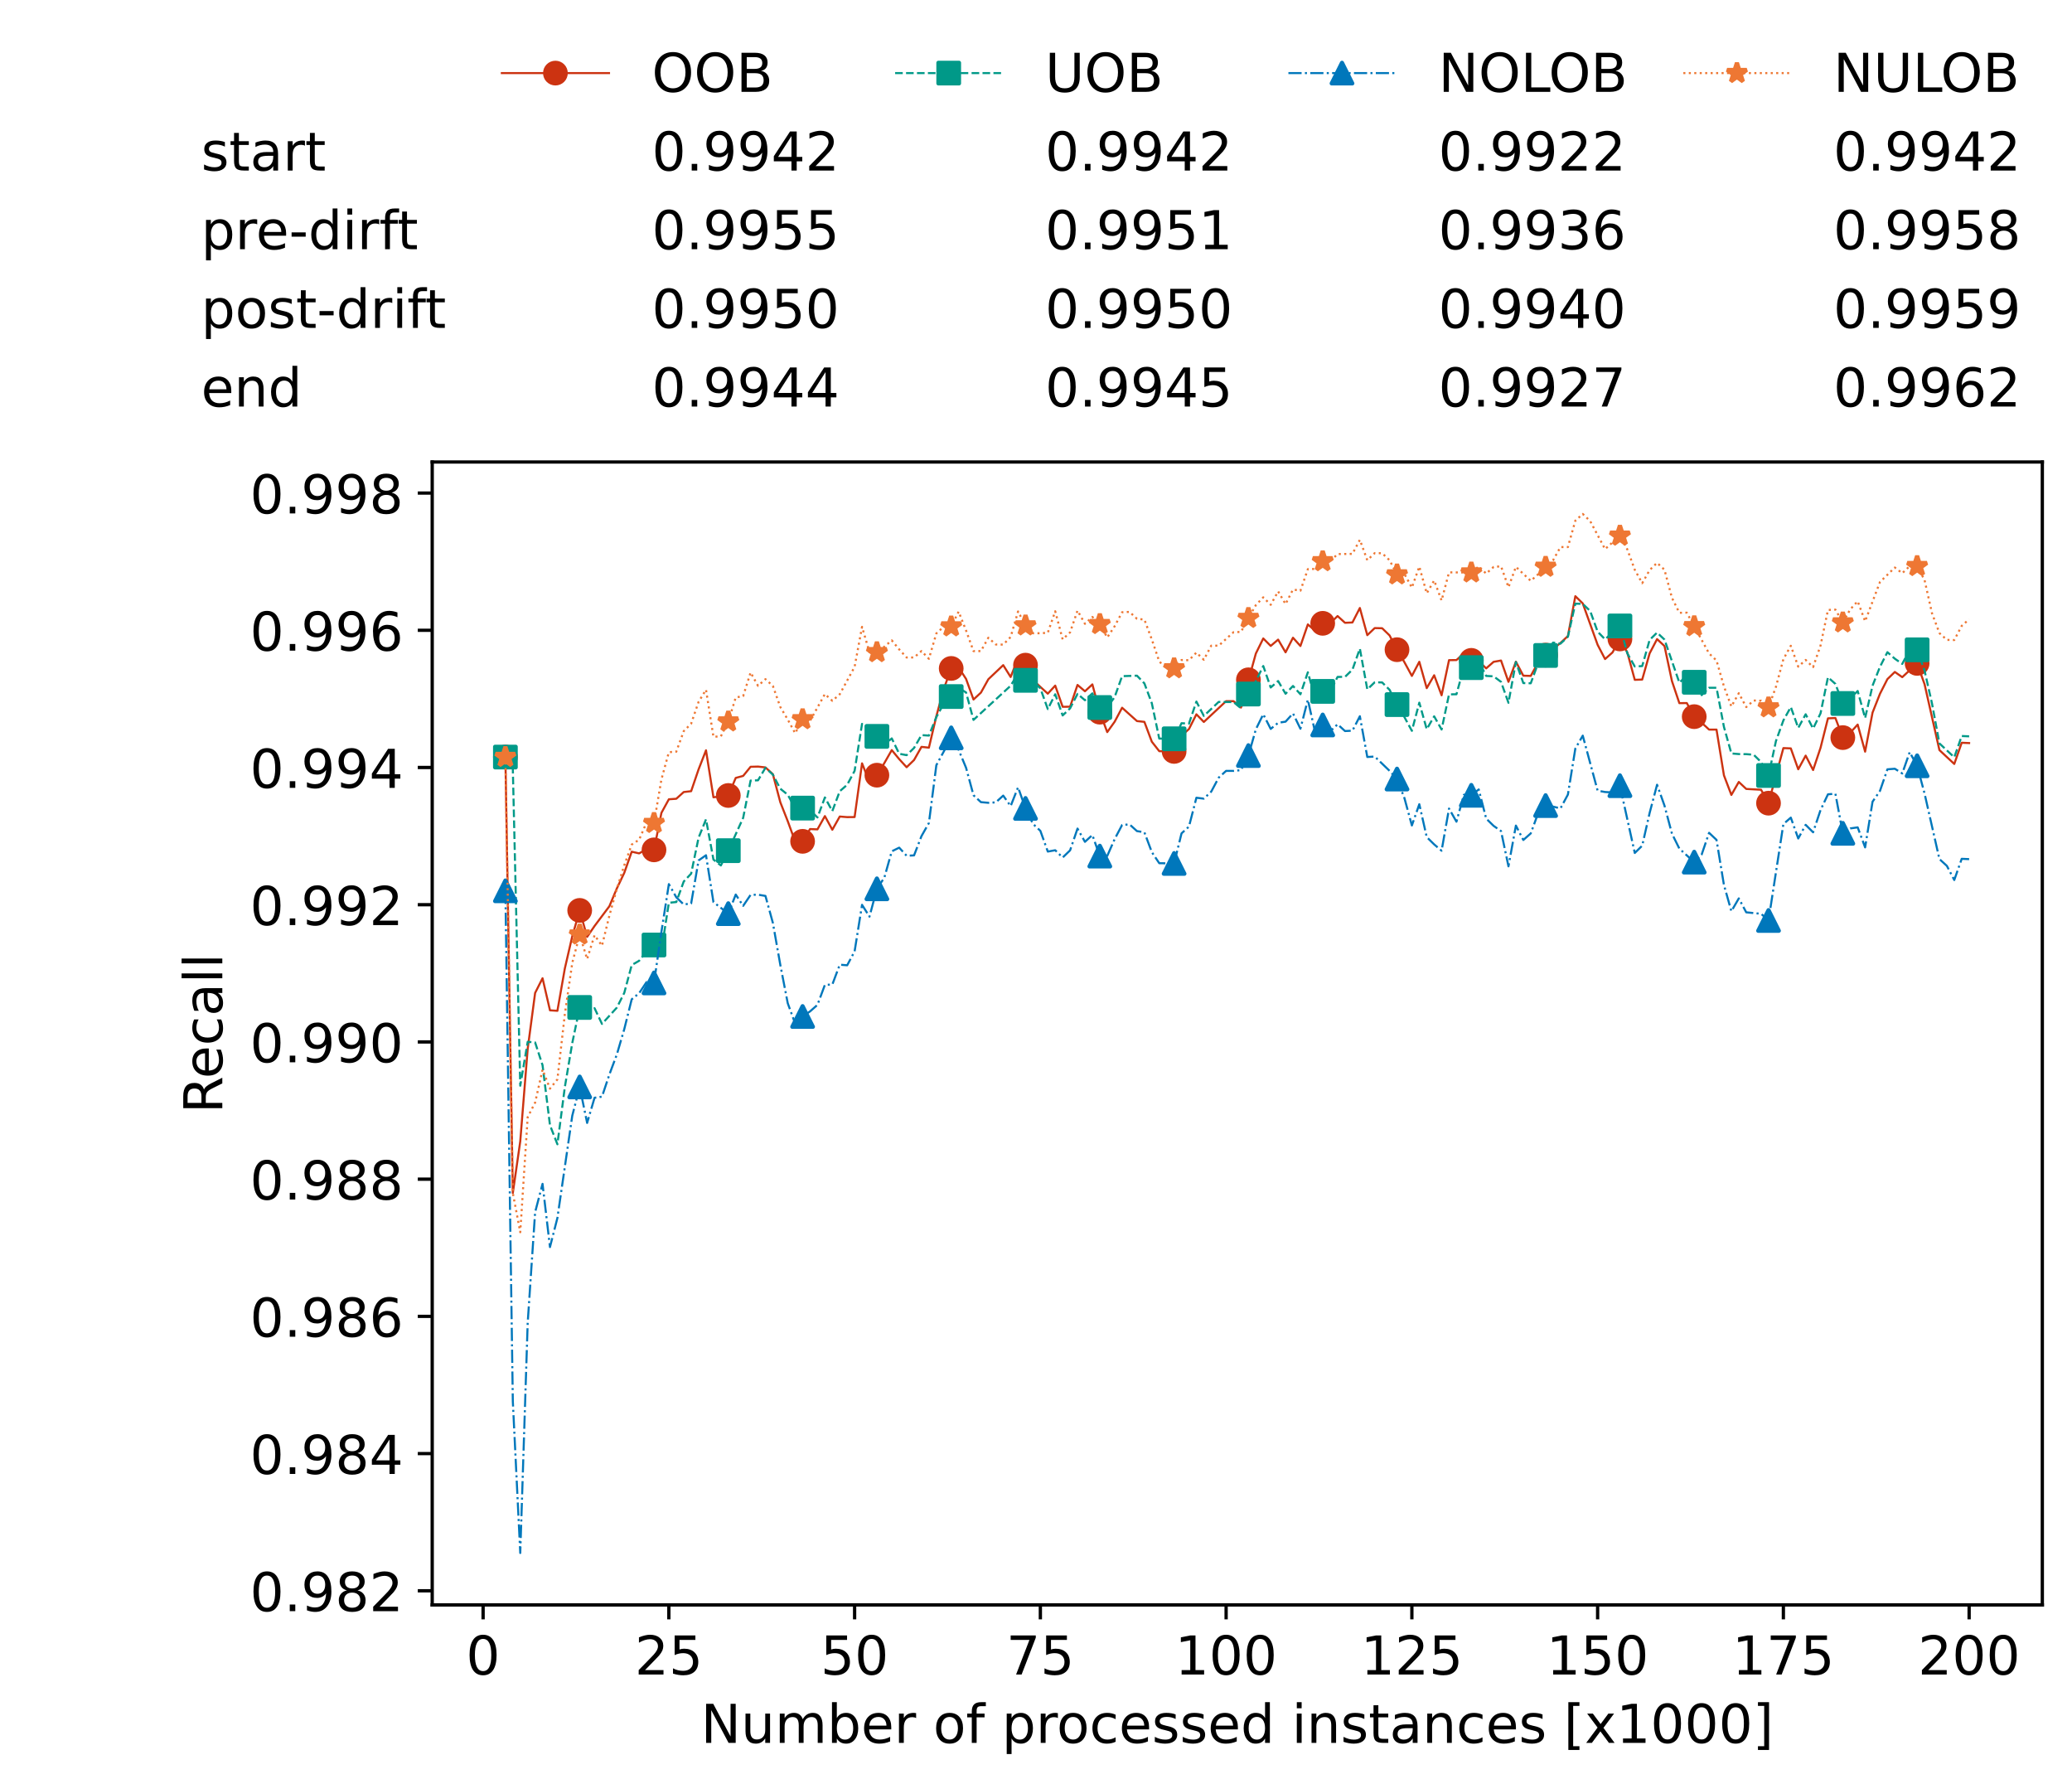 <?xml version="1.0" encoding="utf-8" standalone="no"?>
<!DOCTYPE svg PUBLIC "-//W3C//DTD SVG 1.1//EN"
  "http://www.w3.org/Graphics/SVG/1.1/DTD/svg11.dtd">
<!-- Created with matplotlib (https://matplotlib.org/) -->
<svg height="432.615pt" version="1.1" viewBox="0 0 502.65 432.615" width="502.65pt" xmlns="http://www.w3.org/2000/svg" xmlns:xlink="http://www.w3.org/1999/xlink">
 <defs>
  <style type="text/css">*{stroke-linecap:butt;stroke-linejoin:round;}</style>
 </defs>
 <g id="figure_1">
  <g id="patch_1">
   <path d="M 0 432.615 
L 502.65 432.615 
L 502.65 0 
L 0 0 
z
" style="fill:#ffffff;"/>
  </g>
  <g id="axes_1">
   <g id="patch_2">
    <path d="M 104.85 389.252 
L 495.45 389.252 
L 495.45 112.052 
L 104.85 112.052 
z
" style="fill:#ffffff;"/>
   </g>
   <g id="matplotlib.axis_1">
    <g id="xtick_1">
     <g id="line2d_1">
      <defs>
       <path d="M 0 0 
L 0 3.5 
" id="ma3ff74636c" style="stroke:#000000;stroke-width:0.8;"/>
      </defs>
      <g>
       <use style="stroke:#000000;stroke-width:0.8;" x="117.197" xlink:href="#ma3ff74636c" y="389.252"/>
      </g>
     </g>
     <g id="text_1">
      <!-- 0 -->
      <g transform="translate(113.061 406.13)scale(0.13 -0.13)">
       <defs>
        <path d="M 31.781 66.406 
Q 24.172 66.406 20.328 58.906 
Q 16.5 51.422 16.5 36.375 
Q 16.5 21.391 20.328 13.891 
Q 24.172 6.391 31.781 6.391 
Q 39.453 6.391 43.281 13.891 
Q 47.125 21.391 47.125 36.375 
Q 47.125 51.422 43.281 58.906 
Q 39.453 66.406 31.781 66.406 
z
M 31.781 74.219 
Q 44.047 74.219 50.516 64.516 
Q 56.984 54.828 56.984 36.375 
Q 56.984 17.969 50.516 8.266 
Q 44.047 -1.422 31.781 -1.422 
Q 19.531 -1.422 13.062 8.266 
Q 6.594 17.969 6.594 36.375 
Q 6.594 54.828 13.062 64.516 
Q 19.531 74.219 31.781 74.219 
z
" id="DejaVuSans-48"/>
       </defs>
       <use xlink:href="#DejaVuSans-48"/>
      </g>
     </g>
    </g>
    <g id="xtick_2">
     <g id="line2d_2">
      <g>
       <use style="stroke:#000000;stroke-width:0.8;" x="162.259" xlink:href="#ma3ff74636c" y="389.252"/>
      </g>
     </g>
     <g id="text_2">
      <!-- 25 -->
      <g transform="translate(153.988 406.13)scale(0.13 -0.13)">
       <defs>
        <path d="M 19.188 8.297 
L 53.609 8.297 
L 53.609 0 
L 7.328 0 
L 7.328 8.297 
Q 12.938 14.109 22.625 23.891 
Q 32.328 33.688 34.812 36.531 
Q 39.547 41.844 41.422 45.531 
Q 43.312 49.219 43.312 52.781 
Q 43.312 58.594 39.234 62.25 
Q 35.156 65.922 28.609 65.922 
Q 23.969 65.922 18.812 64.312 
Q 13.672 62.703 7.812 59.422 
L 7.812 69.391 
Q 13.766 71.781 18.938 73 
Q 24.125 74.219 28.422 74.219 
Q 39.75 74.219 46.484 68.547 
Q 53.219 62.891 53.219 53.422 
Q 53.219 48.922 51.531 44.891 
Q 49.859 40.875 45.406 35.406 
Q 44.188 33.984 37.641 27.219 
Q 31.109 20.453 19.188 8.297 
z
" id="DejaVuSans-50"/>
        <path d="M 10.797 72.906 
L 49.516 72.906 
L 49.516 64.594 
L 19.828 64.594 
L 19.828 46.734 
Q 21.969 47.469 24.109 47.828 
Q 26.266 48.188 28.422 48.188 
Q 40.625 48.188 47.75 41.5 
Q 54.891 34.812 54.891 23.391 
Q 54.891 11.625 47.562 5.094 
Q 40.234 -1.422 26.906 -1.422 
Q 22.312 -1.422 17.547 -0.641 
Q 12.797 0.141 7.719 1.703 
L 7.719 11.625 
Q 12.109 9.234 16.797 8.062 
Q 21.484 6.891 26.703 6.891 
Q 35.156 6.891 40.078 11.328 
Q 45.016 15.766 45.016 23.391 
Q 45.016 31 40.078 35.438 
Q 35.156 39.891 26.703 39.891 
Q 22.75 39.891 18.812 39.016 
Q 14.891 38.141 10.797 36.281 
z
" id="DejaVuSans-53"/>
       </defs>
       <use xlink:href="#DejaVuSans-50"/>
       <use x="63.623" xlink:href="#DejaVuSans-53"/>
      </g>
     </g>
    </g>
    <g id="xtick_3">
     <g id="line2d_3">
      <g>
       <use style="stroke:#000000;stroke-width:0.8;" x="207.322" xlink:href="#ma3ff74636c" y="389.252"/>
      </g>
     </g>
     <g id="text_3">
      <!-- 50 -->
      <g transform="translate(199.05 406.13)scale(0.13 -0.13)">
       <use xlink:href="#DejaVuSans-53"/>
       <use x="63.623" xlink:href="#DejaVuSans-48"/>
      </g>
     </g>
    </g>
    <g id="xtick_4">
     <g id="line2d_4">
      <g>
       <use style="stroke:#000000;stroke-width:0.8;" x="252.384" xlink:href="#ma3ff74636c" y="389.252"/>
      </g>
     </g>
     <g id="text_4">
      <!-- 75 -->
      <g transform="translate(244.113 406.13)scale(0.13 -0.13)">
       <defs>
        <path d="M 8.203 72.906 
L 55.078 72.906 
L 55.078 68.703 
L 28.609 0 
L 18.312 0 
L 43.219 64.594 
L 8.203 64.594 
z
" id="DejaVuSans-55"/>
       </defs>
       <use xlink:href="#DejaVuSans-55"/>
       <use x="63.623" xlink:href="#DejaVuSans-53"/>
      </g>
     </g>
    </g>
    <g id="xtick_5">
     <g id="line2d_5">
      <g>
       <use style="stroke:#000000;stroke-width:0.8;" x="297.446" xlink:href="#ma3ff74636c" y="389.252"/>
      </g>
     </g>
     <g id="text_5">
      <!-- 100 -->
      <g transform="translate(285.039 406.13)scale(0.13 -0.13)">
       <defs>
        <path d="M 12.406 8.297 
L 28.516 8.297 
L 28.516 63.922 
L 10.984 60.406 
L 10.984 69.391 
L 28.422 72.906 
L 38.281 72.906 
L 38.281 8.297 
L 54.391 8.297 
L 54.391 0 
L 12.406 0 
z
" id="DejaVuSans-49"/>
       </defs>
       <use xlink:href="#DejaVuSans-49"/>
       <use x="63.623" xlink:href="#DejaVuSans-48"/>
       <use x="127.246" xlink:href="#DejaVuSans-48"/>
      </g>
     </g>
    </g>
    <g id="xtick_6">
     <g id="line2d_6">
      <g>
       <use style="stroke:#000000;stroke-width:0.8;" x="342.509" xlink:href="#ma3ff74636c" y="389.252"/>
      </g>
     </g>
     <g id="text_6">
      <!-- 125 -->
      <g transform="translate(330.102 406.13)scale(0.13 -0.13)">
       <use xlink:href="#DejaVuSans-49"/>
       <use x="63.623" xlink:href="#DejaVuSans-50"/>
       <use x="127.246" xlink:href="#DejaVuSans-53"/>
      </g>
     </g>
    </g>
    <g id="xtick_7">
     <g id="line2d_7">
      <g>
       <use style="stroke:#000000;stroke-width:0.8;" x="387.571" xlink:href="#ma3ff74636c" y="389.252"/>
      </g>
     </g>
     <g id="text_7">
      <!-- 150 -->
      <g transform="translate(375.164 406.13)scale(0.13 -0.13)">
       <use xlink:href="#DejaVuSans-49"/>
       <use x="63.623" xlink:href="#DejaVuSans-53"/>
       <use x="127.246" xlink:href="#DejaVuSans-48"/>
      </g>
     </g>
    </g>
    <g id="xtick_8">
     <g id="line2d_8">
      <g>
       <use style="stroke:#000000;stroke-width:0.8;" x="432.633" xlink:href="#ma3ff74636c" y="389.252"/>
      </g>
     </g>
     <g id="text_8">
      <!-- 175 -->
      <g transform="translate(420.226 406.13)scale(0.13 -0.13)">
       <use xlink:href="#DejaVuSans-49"/>
       <use x="63.623" xlink:href="#DejaVuSans-55"/>
       <use x="127.246" xlink:href="#DejaVuSans-53"/>
      </g>
     </g>
    </g>
    <g id="xtick_9">
     <g id="line2d_9">
      <g>
       <use style="stroke:#000000;stroke-width:0.8;" x="477.695" xlink:href="#ma3ff74636c" y="389.252"/>
      </g>
     </g>
     <g id="text_9">
      <!-- 200 -->
      <g transform="translate(465.289 406.13)scale(0.13 -0.13)">
       <use xlink:href="#DejaVuSans-50"/>
       <use x="63.623" xlink:href="#DejaVuSans-48"/>
       <use x="127.246" xlink:href="#DejaVuSans-48"/>
      </g>
     </g>
    </g>
    <g id="text_10">
     <!-- Number of processed instances [x1000] -->
     <g transform="translate(170.025 422.711)scale(0.13 -0.13)">
      <defs>
       <path d="M 9.812 72.906 
L 23.094 72.906 
L 55.422 11.922 
L 55.422 72.906 
L 64.984 72.906 
L 64.984 0 
L 51.703 0 
L 19.391 60.984 
L 19.391 0 
L 9.812 0 
z
" id="DejaVuSans-78"/>
       <path d="M 8.5 21.578 
L 8.5 54.688 
L 17.484 54.688 
L 17.484 21.922 
Q 17.484 14.156 20.5 10.266 
Q 23.531 6.391 29.594 6.391 
Q 36.859 6.391 41.078 11.031 
Q 45.312 15.672 45.312 23.688 
L 45.312 54.688 
L 54.297 54.688 
L 54.297 0 
L 45.312 0 
L 45.312 8.406 
Q 42.047 3.422 37.719 1 
Q 33.406 -1.422 27.688 -1.422 
Q 18.266 -1.422 13.375 4.438 
Q 8.5 10.297 8.5 21.578 
z
M 31.109 56 
z
" id="DejaVuSans-117"/>
       <path d="M 52 44.188 
Q 55.375 50.25 60.062 53.125 
Q 64.75 56 71.094 56 
Q 79.641 56 84.281 50.016 
Q 88.922 44.047 88.922 33.016 
L 88.922 0 
L 79.891 0 
L 79.891 32.719 
Q 79.891 40.578 77.094 44.375 
Q 74.312 48.188 68.609 48.188 
Q 61.625 48.188 57.562 43.547 
Q 53.516 38.922 53.516 30.906 
L 53.516 0 
L 44.484 0 
L 44.484 32.719 
Q 44.484 40.625 41.703 44.406 
Q 38.922 48.188 33.109 48.188 
Q 26.219 48.188 22.156 43.531 
Q 18.109 38.875 18.109 30.906 
L 18.109 0 
L 9.078 0 
L 9.078 54.688 
L 18.109 54.688 
L 18.109 46.188 
Q 21.188 51.219 25.484 53.609 
Q 29.781 56 35.688 56 
Q 41.656 56 45.828 52.969 
Q 50 49.953 52 44.188 
z
" id="DejaVuSans-109"/>
       <path d="M 48.688 27.297 
Q 48.688 37.203 44.609 42.844 
Q 40.531 48.484 33.406 48.484 
Q 26.266 48.484 22.188 42.844 
Q 18.109 37.203 18.109 27.297 
Q 18.109 17.391 22.188 11.75 
Q 26.266 6.109 33.406 6.109 
Q 40.531 6.109 44.609 11.75 
Q 48.688 17.391 48.688 27.297 
z
M 18.109 46.391 
Q 20.953 51.266 25.266 53.625 
Q 29.594 56 35.594 56 
Q 45.562 56 51.781 48.094 
Q 58.016 40.188 58.016 27.297 
Q 58.016 14.406 51.781 6.484 
Q 45.562 -1.422 35.594 -1.422 
Q 29.594 -1.422 25.266 0.953 
Q 20.953 3.328 18.109 8.203 
L 18.109 0 
L 9.078 0 
L 9.078 75.984 
L 18.109 75.984 
z
" id="DejaVuSans-98"/>
       <path d="M 56.203 29.594 
L 56.203 25.203 
L 14.891 25.203 
Q 15.484 15.922 20.484 11.062 
Q 25.484 6.203 34.422 6.203 
Q 39.594 6.203 44.453 7.469 
Q 49.312 8.734 54.109 11.281 
L 54.109 2.781 
Q 49.266 0.734 44.188 -0.344 
Q 39.109 -1.422 33.891 -1.422 
Q 20.797 -1.422 13.156 6.188 
Q 5.516 13.812 5.516 26.812 
Q 5.516 40.234 12.766 48.109 
Q 20.016 56 32.328 56 
Q 43.359 56 49.781 48.891 
Q 56.203 41.797 56.203 29.594 
z
M 47.219 32.234 
Q 47.125 39.594 43.094 43.984 
Q 39.062 48.391 32.422 48.391 
Q 24.906 48.391 20.391 44.141 
Q 15.875 39.891 15.188 32.172 
z
" id="DejaVuSans-101"/>
       <path d="M 41.109 46.297 
Q 39.594 47.172 37.812 47.578 
Q 36.031 48 33.891 48 
Q 26.266 48 22.188 43.047 
Q 18.109 38.094 18.109 28.812 
L 18.109 0 
L 9.078 0 
L 9.078 54.688 
L 18.109 54.688 
L 18.109 46.188 
Q 20.953 51.172 25.484 53.578 
Q 30.031 56 36.531 56 
Q 37.453 56 38.578 55.875 
Q 39.703 55.766 41.062 55.516 
z
" id="DejaVuSans-114"/>
       <path id="DejaVuSans-32"/>
       <path d="M 30.609 48.391 
Q 23.391 48.391 19.188 42.75 
Q 14.984 37.109 14.984 27.297 
Q 14.984 17.484 19.156 11.844 
Q 23.344 6.203 30.609 6.203 
Q 37.797 6.203 41.984 11.859 
Q 46.188 17.531 46.188 27.297 
Q 46.188 37.016 41.984 42.703 
Q 37.797 48.391 30.609 48.391 
z
M 30.609 56 
Q 42.328 56 49.016 48.375 
Q 55.719 40.766 55.719 27.297 
Q 55.719 13.875 49.016 6.219 
Q 42.328 -1.422 30.609 -1.422 
Q 18.844 -1.422 12.172 6.219 
Q 5.516 13.875 5.516 27.297 
Q 5.516 40.766 12.172 48.375 
Q 18.844 56 30.609 56 
z
" id="DejaVuSans-111"/>
       <path d="M 37.109 75.984 
L 37.109 68.5 
L 28.516 68.5 
Q 23.688 68.5 21.797 66.547 
Q 19.922 64.594 19.922 59.516 
L 19.922 54.688 
L 34.719 54.688 
L 34.719 47.703 
L 19.922 47.703 
L 19.922 0 
L 10.891 0 
L 10.891 47.703 
L 2.297 47.703 
L 2.297 54.688 
L 10.891 54.688 
L 10.891 58.5 
Q 10.891 67.625 15.141 71.797 
Q 19.391 75.984 28.609 75.984 
z
" id="DejaVuSans-102"/>
       <path d="M 18.109 8.203 
L 18.109 -20.797 
L 9.078 -20.797 
L 9.078 54.688 
L 18.109 54.688 
L 18.109 46.391 
Q 20.953 51.266 25.266 53.625 
Q 29.594 56 35.594 56 
Q 45.562 56 51.781 48.094 
Q 58.016 40.188 58.016 27.297 
Q 58.016 14.406 51.781 6.484 
Q 45.562 -1.422 35.594 -1.422 
Q 29.594 -1.422 25.266 0.953 
Q 20.953 3.328 18.109 8.203 
z
M 48.688 27.297 
Q 48.688 37.203 44.609 42.844 
Q 40.531 48.484 33.406 48.484 
Q 26.266 48.484 22.188 42.844 
Q 18.109 37.203 18.109 27.297 
Q 18.109 17.391 22.188 11.75 
Q 26.266 6.109 33.406 6.109 
Q 40.531 6.109 44.609 11.75 
Q 48.688 17.391 48.688 27.297 
z
" id="DejaVuSans-112"/>
       <path d="M 48.781 52.594 
L 48.781 44.188 
Q 44.969 46.297 41.141 47.344 
Q 37.312 48.391 33.406 48.391 
Q 24.656 48.391 19.812 42.844 
Q 14.984 37.312 14.984 27.297 
Q 14.984 17.281 19.812 11.734 
Q 24.656 6.203 33.406 6.203 
Q 37.312 6.203 41.141 7.25 
Q 44.969 8.297 48.781 10.406 
L 48.781 2.094 
Q 45.016 0.344 40.984 -0.531 
Q 36.969 -1.422 32.422 -1.422 
Q 20.062 -1.422 12.781 6.344 
Q 5.516 14.109 5.516 27.297 
Q 5.516 40.672 12.859 48.328 
Q 20.219 56 33.016 56 
Q 37.156 56 41.109 55.141 
Q 45.062 54.297 48.781 52.594 
z
" id="DejaVuSans-99"/>
       <path d="M 44.281 53.078 
L 44.281 44.578 
Q 40.484 46.531 36.375 47.5 
Q 32.281 48.484 27.875 48.484 
Q 21.188 48.484 17.844 46.438 
Q 14.5 44.391 14.5 40.281 
Q 14.5 37.156 16.891 35.375 
Q 19.281 33.594 26.516 31.984 
L 29.594 31.297 
Q 39.156 29.25 43.188 25.516 
Q 47.219 21.781 47.219 15.094 
Q 47.219 7.469 41.188 3.016 
Q 35.156 -1.422 24.609 -1.422 
Q 20.219 -1.422 15.453 -0.562 
Q 10.688 0.297 5.422 2 
L 5.422 11.281 
Q 10.406 8.688 15.234 7.391 
Q 20.062 6.109 24.812 6.109 
Q 31.156 6.109 34.562 8.281 
Q 37.984 10.453 37.984 14.406 
Q 37.984 18.062 35.516 20.016 
Q 33.062 21.969 24.703 23.781 
L 21.578 24.516 
Q 13.234 26.266 9.516 29.906 
Q 5.812 33.547 5.812 39.891 
Q 5.812 47.609 11.281 51.797 
Q 16.75 56 26.812 56 
Q 31.781 56 36.172 55.266 
Q 40.578 54.547 44.281 53.078 
z
" id="DejaVuSans-115"/>
       <path d="M 45.406 46.391 
L 45.406 75.984 
L 54.391 75.984 
L 54.391 0 
L 45.406 0 
L 45.406 8.203 
Q 42.578 3.328 38.25 0.953 
Q 33.938 -1.422 27.875 -1.422 
Q 17.969 -1.422 11.734 6.484 
Q 5.516 14.406 5.516 27.297 
Q 5.516 40.188 11.734 48.094 
Q 17.969 56 27.875 56 
Q 33.938 56 38.25 53.625 
Q 42.578 51.266 45.406 46.391 
z
M 14.797 27.297 
Q 14.797 17.391 18.875 11.75 
Q 22.953 6.109 30.078 6.109 
Q 37.203 6.109 41.297 11.75 
Q 45.406 17.391 45.406 27.297 
Q 45.406 37.203 41.297 42.844 
Q 37.203 48.484 30.078 48.484 
Q 22.953 48.484 18.875 42.844 
Q 14.797 37.203 14.797 27.297 
z
" id="DejaVuSans-100"/>
       <path d="M 9.422 54.688 
L 18.406 54.688 
L 18.406 0 
L 9.422 0 
z
M 9.422 75.984 
L 18.406 75.984 
L 18.406 64.594 
L 9.422 64.594 
z
" id="DejaVuSans-105"/>
       <path d="M 54.891 33.016 
L 54.891 0 
L 45.906 0 
L 45.906 32.719 
Q 45.906 40.484 42.875 44.328 
Q 39.844 48.188 33.797 48.188 
Q 26.516 48.188 22.312 43.547 
Q 18.109 38.922 18.109 30.906 
L 18.109 0 
L 9.078 0 
L 9.078 54.688 
L 18.109 54.688 
L 18.109 46.188 
Q 21.344 51.125 25.703 53.562 
Q 30.078 56 35.797 56 
Q 45.219 56 50.047 50.172 
Q 54.891 44.344 54.891 33.016 
z
" id="DejaVuSans-110"/>
       <path d="M 18.312 70.219 
L 18.312 54.688 
L 36.812 54.688 
L 36.812 47.703 
L 18.312 47.703 
L 18.312 18.016 
Q 18.312 11.328 20.141 9.422 
Q 21.969 7.516 27.594 7.516 
L 36.812 7.516 
L 36.812 0 
L 27.594 0 
Q 17.188 0 13.234 3.875 
Q 9.281 7.766 9.281 18.016 
L 9.281 47.703 
L 2.688 47.703 
L 2.688 54.688 
L 9.281 54.688 
L 9.281 70.219 
z
" id="DejaVuSans-116"/>
       <path d="M 34.281 27.484 
Q 23.391 27.484 19.188 25 
Q 14.984 22.516 14.984 16.5 
Q 14.984 11.719 18.141 8.906 
Q 21.297 6.109 26.703 6.109 
Q 34.188 6.109 38.703 11.406 
Q 43.219 16.703 43.219 25.484 
L 43.219 27.484 
z
M 52.203 31.203 
L 52.203 0 
L 43.219 0 
L 43.219 8.297 
Q 40.141 3.328 35.547 0.953 
Q 30.953 -1.422 24.312 -1.422 
Q 15.922 -1.422 10.953 3.297 
Q 6 8.016 6 15.922 
Q 6 25.141 12.172 29.828 
Q 18.359 34.516 30.609 34.516 
L 43.219 34.516 
L 43.219 35.406 
Q 43.219 41.609 39.141 45 
Q 35.062 48.391 27.688 48.391 
Q 23 48.391 18.547 47.266 
Q 14.109 46.141 10.016 43.891 
L 10.016 52.203 
Q 14.938 54.109 19.578 55.047 
Q 24.219 56 28.609 56 
Q 40.484 56 46.344 49.844 
Q 52.203 43.703 52.203 31.203 
z
" id="DejaVuSans-97"/>
       <path d="M 8.594 75.984 
L 29.297 75.984 
L 29.297 69 
L 17.578 69 
L 17.578 -6.203 
L 29.297 -6.203 
L 29.297 -13.188 
L 8.594 -13.188 
z
" id="DejaVuSans-91"/>
       <path d="M 54.891 54.688 
L 35.109 28.078 
L 55.906 0 
L 45.312 0 
L 29.391 21.484 
L 13.484 0 
L 2.875 0 
L 24.125 28.609 
L 4.688 54.688 
L 15.281 54.688 
L 29.781 35.203 
L 44.281 54.688 
z
" id="DejaVuSans-120"/>
       <path d="M 30.422 75.984 
L 30.422 -13.188 
L 9.719 -13.188 
L 9.719 -6.203 
L 21.391 -6.203 
L 21.391 69 
L 9.719 69 
L 9.719 75.984 
z
" id="DejaVuSans-93"/>
      </defs>
      <use xlink:href="#DejaVuSans-78"/>
      <use x="74.805" xlink:href="#DejaVuSans-117"/>
      <use x="138.184" xlink:href="#DejaVuSans-109"/>
      <use x="235.596" xlink:href="#DejaVuSans-98"/>
      <use x="299.072" xlink:href="#DejaVuSans-101"/>
      <use x="360.596" xlink:href="#DejaVuSans-114"/>
      <use x="401.709" xlink:href="#DejaVuSans-32"/>
      <use x="433.496" xlink:href="#DejaVuSans-111"/>
      <use x="494.678" xlink:href="#DejaVuSans-102"/>
      <use x="529.883" xlink:href="#DejaVuSans-32"/>
      <use x="561.67" xlink:href="#DejaVuSans-112"/>
      <use x="625.146" xlink:href="#DejaVuSans-114"/>
      <use x="664.01" xlink:href="#DejaVuSans-111"/>
      <use x="725.191" xlink:href="#DejaVuSans-99"/>
      <use x="780.172" xlink:href="#DejaVuSans-101"/>
      <use x="841.695" xlink:href="#DejaVuSans-115"/>
      <use x="893.795" xlink:href="#DejaVuSans-115"/>
      <use x="945.895" xlink:href="#DejaVuSans-101"/>
      <use x="1007.418" xlink:href="#DejaVuSans-100"/>
      <use x="1070.895" xlink:href="#DejaVuSans-32"/>
      <use x="1102.682" xlink:href="#DejaVuSans-105"/>
      <use x="1130.465" xlink:href="#DejaVuSans-110"/>
      <use x="1193.844" xlink:href="#DejaVuSans-115"/>
      <use x="1245.943" xlink:href="#DejaVuSans-116"/>
      <use x="1285.152" xlink:href="#DejaVuSans-97"/>
      <use x="1346.432" xlink:href="#DejaVuSans-110"/>
      <use x="1409.811" xlink:href="#DejaVuSans-99"/>
      <use x="1464.791" xlink:href="#DejaVuSans-101"/>
      <use x="1526.314" xlink:href="#DejaVuSans-115"/>
      <use x="1578.414" xlink:href="#DejaVuSans-32"/>
      <use x="1610.201" xlink:href="#DejaVuSans-91"/>
      <use x="1649.215" xlink:href="#DejaVuSans-120"/>
      <use x="1708.395" xlink:href="#DejaVuSans-49"/>
      <use x="1772.018" xlink:href="#DejaVuSans-48"/>
      <use x="1835.641" xlink:href="#DejaVuSans-48"/>
      <use x="1899.264" xlink:href="#DejaVuSans-48"/>
      <use x="1962.887" xlink:href="#DejaVuSans-93"/>
     </g>
    </g>
   </g>
   <g id="matplotlib.axis_2">
    <g id="ytick_1">
     <g id="line2d_10">
      <defs>
       <path d="M 0 0 
L -3.5 0 
" id="mb2cc3ecd54" style="stroke:#000000;stroke-width:0.8;"/>
      </defs>
      <g>
       <use style="stroke:#000000;stroke-width:0.8;" x="104.85" xlink:href="#mb2cc3ecd54" y="385.823"/>
      </g>
     </g>
     <g id="text_11">
      <!-- 0.982 -->
      <g transform="translate(60.633 390.762)scale(0.13 -0.13)">
       <defs>
        <path d="M 10.688 12.406 
L 21 12.406 
L 21 0 
L 10.688 0 
z
" id="DejaVuSans-46"/>
        <path d="M 10.984 1.516 
L 10.984 10.5 
Q 14.703 8.734 18.5 7.812 
Q 22.312 6.891 25.984 6.891 
Q 35.75 6.891 40.891 13.453 
Q 46.047 20.016 46.781 33.406 
Q 43.953 29.203 39.594 26.953 
Q 35.25 24.703 29.984 24.703 
Q 19.047 24.703 12.672 31.312 
Q 6.297 37.938 6.297 49.422 
Q 6.297 60.641 12.938 67.422 
Q 19.578 74.219 30.609 74.219 
Q 43.266 74.219 49.922 64.516 
Q 56.594 54.828 56.594 36.375 
Q 56.594 19.141 48.406 8.859 
Q 40.234 -1.422 26.422 -1.422 
Q 22.703 -1.422 18.891 -0.688 
Q 15.094 0.047 10.984 1.516 
z
M 30.609 32.422 
Q 37.25 32.422 41.125 36.953 
Q 45.016 41.5 45.016 49.422 
Q 45.016 57.281 41.125 61.844 
Q 37.25 66.406 30.609 66.406 
Q 23.969 66.406 20.094 61.844 
Q 16.219 57.281 16.219 49.422 
Q 16.219 41.5 20.094 36.953 
Q 23.969 32.422 30.609 32.422 
z
" id="DejaVuSans-57"/>
        <path d="M 31.781 34.625 
Q 24.75 34.625 20.719 30.859 
Q 16.703 27.094 16.703 20.516 
Q 16.703 13.922 20.719 10.156 
Q 24.75 6.391 31.781 6.391 
Q 38.812 6.391 42.859 10.172 
Q 46.922 13.969 46.922 20.516 
Q 46.922 27.094 42.891 30.859 
Q 38.875 34.625 31.781 34.625 
z
M 21.922 38.812 
Q 15.578 40.375 12.031 44.719 
Q 8.5 49.078 8.5 55.328 
Q 8.5 64.062 14.719 69.141 
Q 20.953 74.219 31.781 74.219 
Q 42.672 74.219 48.875 69.141 
Q 55.078 64.062 55.078 55.328 
Q 55.078 49.078 51.531 44.719 
Q 48 40.375 41.703 38.812 
Q 48.828 37.156 52.797 32.312 
Q 56.781 27.484 56.781 20.516 
Q 56.781 9.906 50.312 4.234 
Q 43.844 -1.422 31.781 -1.422 
Q 19.734 -1.422 13.25 4.234 
Q 6.781 9.906 6.781 20.516 
Q 6.781 27.484 10.781 32.312 
Q 14.797 37.156 21.922 38.812 
z
M 18.312 54.391 
Q 18.312 48.734 21.844 45.562 
Q 25.391 42.391 31.781 42.391 
Q 38.141 42.391 41.719 45.562 
Q 45.312 48.734 45.312 54.391 
Q 45.312 60.062 41.719 63.234 
Q 38.141 66.406 31.781 66.406 
Q 25.391 66.406 21.844 63.234 
Q 18.312 60.062 18.312 54.391 
z
" id="DejaVuSans-56"/>
       </defs>
       <use xlink:href="#DejaVuSans-48"/>
       <use x="63.623" xlink:href="#DejaVuSans-46"/>
       <use x="95.41" xlink:href="#DejaVuSans-57"/>
       <use x="159.033" xlink:href="#DejaVuSans-56"/>
       <use x="222.656" xlink:href="#DejaVuSans-50"/>
      </g>
     </g>
    </g>
    <g id="ytick_2">
     <g id="line2d_11">
      <g>
       <use style="stroke:#000000;stroke-width:0.8;" x="104.85" xlink:href="#mb2cc3ecd54" y="352.543"/>
      </g>
     </g>
     <g id="text_12">
      <!-- 0.984 -->
      <g transform="translate(60.633 357.482)scale(0.13 -0.13)">
       <defs>
        <path d="M 37.797 64.312 
L 12.891 25.391 
L 37.797 25.391 
z
M 35.203 72.906 
L 47.609 72.906 
L 47.609 25.391 
L 58.016 25.391 
L 58.016 17.188 
L 47.609 17.188 
L 47.609 0 
L 37.797 0 
L 37.797 17.188 
L 4.891 17.188 
L 4.891 26.703 
z
" id="DejaVuSans-52"/>
       </defs>
       <use xlink:href="#DejaVuSans-48"/>
       <use x="63.623" xlink:href="#DejaVuSans-46"/>
       <use x="95.41" xlink:href="#DejaVuSans-57"/>
       <use x="159.033" xlink:href="#DejaVuSans-56"/>
       <use x="222.656" xlink:href="#DejaVuSans-52"/>
      </g>
     </g>
    </g>
    <g id="ytick_3">
     <g id="line2d_12">
      <g>
       <use style="stroke:#000000;stroke-width:0.8;" x="104.85" xlink:href="#mb2cc3ecd54" y="319.264"/>
      </g>
     </g>
     <g id="text_13">
      <!-- 0.986 -->
      <g transform="translate(60.633 324.203)scale(0.13 -0.13)">
       <defs>
        <path d="M 33.016 40.375 
Q 26.375 40.375 22.484 35.828 
Q 18.609 31.297 18.609 23.391 
Q 18.609 15.531 22.484 10.953 
Q 26.375 6.391 33.016 6.391 
Q 39.656 6.391 43.531 10.953 
Q 47.406 15.531 47.406 23.391 
Q 47.406 31.297 43.531 35.828 
Q 39.656 40.375 33.016 40.375 
z
M 52.594 71.297 
L 52.594 62.312 
Q 48.875 64.062 45.094 64.984 
Q 41.312 65.922 37.594 65.922 
Q 27.828 65.922 22.672 59.328 
Q 17.531 52.734 16.797 39.406 
Q 19.672 43.656 24.016 45.922 
Q 28.375 48.188 33.594 48.188 
Q 44.578 48.188 50.953 41.516 
Q 57.328 34.859 57.328 23.391 
Q 57.328 12.156 50.688 5.359 
Q 44.047 -1.422 33.016 -1.422 
Q 20.359 -1.422 13.672 8.266 
Q 6.984 17.969 6.984 36.375 
Q 6.984 53.656 15.188 63.938 
Q 23.391 74.219 37.203 74.219 
Q 40.922 74.219 44.703 73.484 
Q 48.484 72.75 52.594 71.297 
z
" id="DejaVuSans-54"/>
       </defs>
       <use xlink:href="#DejaVuSans-48"/>
       <use x="63.623" xlink:href="#DejaVuSans-46"/>
       <use x="95.41" xlink:href="#DejaVuSans-57"/>
       <use x="159.033" xlink:href="#DejaVuSans-56"/>
       <use x="222.656" xlink:href="#DejaVuSans-54"/>
      </g>
     </g>
    </g>
    <g id="ytick_4">
     <g id="line2d_13">
      <g>
       <use style="stroke:#000000;stroke-width:0.8;" x="104.85" xlink:href="#mb2cc3ecd54" y="285.984"/>
      </g>
     </g>
     <g id="text_14">
      <!-- 0.988 -->
      <g transform="translate(60.633 290.923)scale(0.13 -0.13)">
       <use xlink:href="#DejaVuSans-48"/>
       <use x="63.623" xlink:href="#DejaVuSans-46"/>
       <use x="95.41" xlink:href="#DejaVuSans-57"/>
       <use x="159.033" xlink:href="#DejaVuSans-56"/>
       <use x="222.656" xlink:href="#DejaVuSans-56"/>
      </g>
     </g>
    </g>
    <g id="ytick_5">
     <g id="line2d_14">
      <g>
       <use style="stroke:#000000;stroke-width:0.8;" x="104.85" xlink:href="#mb2cc3ecd54" y="252.704"/>
      </g>
     </g>
     <g id="text_15">
      <!-- 0.990 -->
      <g transform="translate(60.633 257.643)scale(0.13 -0.13)">
       <use xlink:href="#DejaVuSans-48"/>
       <use x="63.623" xlink:href="#DejaVuSans-46"/>
       <use x="95.41" xlink:href="#DejaVuSans-57"/>
       <use x="159.033" xlink:href="#DejaVuSans-57"/>
       <use x="222.656" xlink:href="#DejaVuSans-48"/>
      </g>
     </g>
    </g>
    <g id="ytick_6">
     <g id="line2d_15">
      <g>
       <use style="stroke:#000000;stroke-width:0.8;" x="104.85" xlink:href="#mb2cc3ecd54" y="219.424"/>
      </g>
     </g>
     <g id="text_16">
      <!-- 0.992 -->
      <g transform="translate(60.633 224.363)scale(0.13 -0.13)">
       <use xlink:href="#DejaVuSans-48"/>
       <use x="63.623" xlink:href="#DejaVuSans-46"/>
       <use x="95.41" xlink:href="#DejaVuSans-57"/>
       <use x="159.033" xlink:href="#DejaVuSans-57"/>
       <use x="222.656" xlink:href="#DejaVuSans-50"/>
      </g>
     </g>
    </g>
    <g id="ytick_7">
     <g id="line2d_16">
      <g>
       <use style="stroke:#000000;stroke-width:0.8;" x="104.85" xlink:href="#mb2cc3ecd54" y="186.144"/>
      </g>
     </g>
     <g id="text_17">
      <!-- 0.994 -->
      <g transform="translate(60.633 191.083)scale(0.13 -0.13)">
       <use xlink:href="#DejaVuSans-48"/>
       <use x="63.623" xlink:href="#DejaVuSans-46"/>
       <use x="95.41" xlink:href="#DejaVuSans-57"/>
       <use x="159.033" xlink:href="#DejaVuSans-57"/>
       <use x="222.656" xlink:href="#DejaVuSans-52"/>
      </g>
     </g>
    </g>
    <g id="ytick_8">
     <g id="line2d_17">
      <g>
       <use style="stroke:#000000;stroke-width:0.8;" x="104.85" xlink:href="#mb2cc3ecd54" y="152.864"/>
      </g>
     </g>
     <g id="text_18">
      <!-- 0.996 -->
      <g transform="translate(60.633 157.803)scale(0.13 -0.13)">
       <use xlink:href="#DejaVuSans-48"/>
       <use x="63.623" xlink:href="#DejaVuSans-46"/>
       <use x="95.41" xlink:href="#DejaVuSans-57"/>
       <use x="159.033" xlink:href="#DejaVuSans-57"/>
       <use x="222.656" xlink:href="#DejaVuSans-54"/>
      </g>
     </g>
    </g>
    <g id="ytick_9">
     <g id="line2d_18">
      <g>
       <use style="stroke:#000000;stroke-width:0.8;" x="104.85" xlink:href="#mb2cc3ecd54" y="119.584"/>
      </g>
     </g>
     <g id="text_19">
      <!-- 0.998 -->
      <g transform="translate(60.633 124.523)scale(0.13 -0.13)">
       <use xlink:href="#DejaVuSans-48"/>
       <use x="63.623" xlink:href="#DejaVuSans-46"/>
       <use x="95.41" xlink:href="#DejaVuSans-57"/>
       <use x="159.033" xlink:href="#DejaVuSans-57"/>
       <use x="222.656" xlink:href="#DejaVuSans-56"/>
      </g>
     </g>
    </g>
    <g id="text_20">
     <!-- Recall -->
     <g transform="translate(53.93 270.044)rotate(-90)scale(0.13 -0.13)">
      <defs>
       <path d="M 44.391 34.188 
Q 47.562 33.109 50.562 29.594 
Q 53.562 26.078 56.594 19.922 
L 66.609 0 
L 56 0 
L 46.688 18.703 
Q 43.062 26.031 39.672 28.422 
Q 36.281 30.812 30.422 30.812 
L 19.672 30.812 
L 19.672 0 
L 9.812 0 
L 9.812 72.906 
L 32.078 72.906 
Q 44.578 72.906 50.734 67.672 
Q 56.891 62.453 56.891 51.906 
Q 56.891 45.016 53.688 40.469 
Q 50.484 35.938 44.391 34.188 
z
M 19.672 64.797 
L 19.672 38.922 
L 32.078 38.922 
Q 39.203 38.922 42.844 42.219 
Q 46.484 45.516 46.484 51.906 
Q 46.484 58.297 42.844 61.547 
Q 39.203 64.797 32.078 64.797 
z
" id="DejaVuSans-82"/>
       <path d="M 9.422 75.984 
L 18.406 75.984 
L 18.406 0 
L 9.422 0 
z
" id="DejaVuSans-108"/>
      </defs>
      <use xlink:href="#DejaVuSans-82"/>
      <use x="64.982" xlink:href="#DejaVuSans-101"/>
      <use x="126.506" xlink:href="#DejaVuSans-99"/>
      <use x="181.486" xlink:href="#DejaVuSans-97"/>
      <use x="242.766" xlink:href="#DejaVuSans-108"/>
      <use x="270.549" xlink:href="#DejaVuSans-108"/>
     </g>
    </g>
   </g>
   <g id="line2d_19"/>
   <g id="line2d_20"/>
   <g id="line2d_21"/>
   <g id="line2d_22"/>
   <g id="line2d_23"/>
   <g id="line2d_24">
    <path clip-path="url(#pbdad22c14a)" d="M 122.605 183.614 
L 124.407 289.35 
L 126.21 276.804 
L 128.012 254.391 
L 129.815 240.822 
L 131.617 237.256 
L 133.419 245.038 
L 135.222 245.158 
L 137.024 234.889 
L 138.827 227.081 
L 140.629 220.803 
L 142.432 227.222 
L 144.234 224.588 
L 147.839 219.778 
L 149.642 215.474 
L 151.444 211.692 
L 153.247 206.568 
L 155.049 206.975 
L 156.852 205.964 
L 158.654 206.12 
L 160.457 197.143 
L 162.259 193.855 
L 164.062 193.726 
L 165.864 192.096 
L 167.667 191.889 
L 169.469 186.6 
L 171.272 181.977 
L 173.074 193.367 
L 176.679 192.932 
L 178.482 188.671 
L 180.284 188.184 
L 182.087 185.972 
L 183.889 185.923 
L 185.692 186.123 
L 187.494 187.774 
L 189.297 194.572 
L 191.099 199.16 
L 192.902 204.102 
L 194.704 204.052 
L 196.507 201.078 
L 198.309 201.149 
L 200.112 197.93 
L 201.914 201.244 
L 203.717 198.038 
L 205.519 198.181 
L 207.322 198.161 
L 209.124 185.138 
L 210.927 189.656 
L 212.729 188.007 
L 214.532 185.074 
L 216.334 181.922 
L 218.137 184.112 
L 219.939 186.075 
L 221.742 184.328 
L 223.544 181.139 
L 225.347 181.332 
L 227.149 173.705 
L 228.952 167.089 
L 230.754 162.117 
L 232.557 161.885 
L 234.359 164.667 
L 236.162 169.655 
L 237.964 167.981 
L 239.767 164.737 
L 243.372 161.32 
L 245.174 164.196 
L 246.976 159.632 
L 248.779 161.323 
L 250.581 164.947 
L 254.186 168.238 
L 255.989 166.284 
L 257.791 171.42 
L 259.594 171.402 
L 261.396 166.122 
L 263.199 167.655 
L 265.001 165.987 
L 266.804 172.724 
L 268.606 177.561 
L 270.409 175.038 
L 272.211 171.65 
L 275.816 174.882 
L 277.619 175.075 
L 279.421 179.886 
L 281.224 182.185 
L 284.829 182.243 
L 286.631 178.455 
L 288.434 176.81 
L 290.236 173.243 
L 292.039 175.1 
L 297.446 170.047 
L 299.249 170.057 
L 301.051 171.613 
L 304.656 158.509 
L 306.459 154.846 
L 308.261 156.656 
L 310.064 155.131 
L 311.866 158.208 
L 313.669 154.668 
L 315.471 156.679 
L 317.274 151.439 
L 319.076 153.012 
L 320.879 151.175 
L 322.681 151.157 
L 324.484 149.412 
L 326.286 151.05 
L 328.089 150.969 
L 329.891 147.458 
L 331.694 154.049 
L 333.496 152.33 
L 335.299 152.368 
L 337.101 154.113 
L 338.904 157.573 
L 340.706 160.619 
L 342.509 163.934 
L 344.311 160.507 
L 346.114 166.896 
L 347.916 163.773 
L 349.719 168.629 
L 351.521 160.105 
L 353.324 160.089 
L 355.126 158.458 
L 356.928 160.16 
L 358.731 160.336 
L 360.533 162.102 
L 362.336 160.517 
L 364.138 160.199 
L 365.941 165.37 
L 367.743 160.477 
L 369.546 163.88 
L 371.348 163.93 
L 373.151 160.66 
L 374.953 158.884 
L 378.558 155.939 
L 380.361 154.262 
L 382.163 144.597 
L 383.966 146.355 
L 387.571 156.386 
L 389.373 159.843 
L 391.176 158.244 
L 392.978 154.968 
L 394.781 158.276 
L 396.583 164.88 
L 398.386 164.814 
L 400.188 158.462 
L 401.991 155.006 
L 403.793 156.691 
L 405.596 165.173 
L 407.398 170.538 
L 409.201 170.514 
L 411.003 173.812 
L 412.806 175.285 
L 414.608 176.95 
L 416.411 176.95 
L 418.213 188.047 
L 420.016 192.799 
L 421.818 189.65 
L 423.621 191.345 
L 427.226 191.54 
L 429.028 194.797 
L 432.633 181.438 
L 434.436 181.511 
L 436.238 186.574 
L 438.041 183.266 
L 439.843 186.76 
L 441.646 181.374 
L 443.448 174.223 
L 445.251 174.145 
L 447.053 178.894 
L 448.856 177.706 
L 450.658 175.735 
L 452.461 182.3 
L 454.263 172.835 
L 456.066 168.265 
L 457.868 164.716 
L 459.671 162.972 
L 461.473 164.234 
L 465.078 160.896 
L 466.881 165.939 
L 470.485 181.92 
L 474.09 185.286 
L 475.893 180.143 
L 477.695 180.22 
L 477.695 180.22 
" style="fill:none;stroke:#cc3311;stroke-linecap:square;stroke-width:0.5;"/>
    <defs>
     <path d="M 0 2.5 
C 0.663 2.5 1.299 2.237 1.768 1.768 
C 2.237 1.299 2.5 0.663 2.5 0 
C 2.5 -0.663 2.237 -1.299 1.768 -1.768 
C 1.299 -2.237 0.663 -2.5 0 -2.5 
C -0.663 -2.5 -1.299 -2.237 -1.768 -1.768 
C -2.237 -1.299 -2.5 -0.663 -2.5 0 
C -2.5 0.663 -2.237 1.299 -1.768 1.768 
C -1.299 2.237 -0.663 2.5 0 2.5 
z
" id="m0f3a7bc333" style="stroke:#cc3311;"/>
    </defs>
    <g clip-path="url(#pbdad22c14a)">
     <use style="fill:#cc3311;stroke:#cc3311;" x="122.605" xlink:href="#m0f3a7bc333" y="183.614"/>
     <use style="fill:#cc3311;stroke:#cc3311;" x="140.629" xlink:href="#m0f3a7bc333" y="220.803"/>
     <use style="fill:#cc3311;stroke:#cc3311;" x="158.654" xlink:href="#m0f3a7bc333" y="206.12"/>
     <use style="fill:#cc3311;stroke:#cc3311;" x="176.679" xlink:href="#m0f3a7bc333" y="192.932"/>
     <use style="fill:#cc3311;stroke:#cc3311;" x="194.704" xlink:href="#m0f3a7bc333" y="204.052"/>
     <use style="fill:#cc3311;stroke:#cc3311;" x="212.729" xlink:href="#m0f3a7bc333" y="188.007"/>
     <use style="fill:#cc3311;stroke:#cc3311;" x="230.754" xlink:href="#m0f3a7bc333" y="162.117"/>
     <use style="fill:#cc3311;stroke:#cc3311;" x="248.779" xlink:href="#m0f3a7bc333" y="161.323"/>
     <use style="fill:#cc3311;stroke:#cc3311;" x="266.804" xlink:href="#m0f3a7bc333" y="172.724"/>
     <use style="fill:#cc3311;stroke:#cc3311;" x="284.829" xlink:href="#m0f3a7bc333" y="182.243"/>
     <use style="fill:#cc3311;stroke:#cc3311;" x="302.854" xlink:href="#m0f3a7bc333" y="164.877"/>
     <use style="fill:#cc3311;stroke:#cc3311;" x="320.879" xlink:href="#m0f3a7bc333" y="151.175"/>
     <use style="fill:#cc3311;stroke:#cc3311;" x="338.904" xlink:href="#m0f3a7bc333" y="157.573"/>
     <use style="fill:#cc3311;stroke:#cc3311;" x="356.928" xlink:href="#m0f3a7bc333" y="160.16"/>
     <use style="fill:#cc3311;stroke:#cc3311;" x="374.953" xlink:href="#m0f3a7bc333" y="158.884"/>
     <use style="fill:#cc3311;stroke:#cc3311;" x="392.978" xlink:href="#m0f3a7bc333" y="154.968"/>
     <use style="fill:#cc3311;stroke:#cc3311;" x="411.003" xlink:href="#m0f3a7bc333" y="173.812"/>
     <use style="fill:#cc3311;stroke:#cc3311;" x="429.028" xlink:href="#m0f3a7bc333" y="194.797"/>
     <use style="fill:#cc3311;stroke:#cc3311;" x="447.053" xlink:href="#m0f3a7bc333" y="178.894"/>
     <use style="fill:#cc3311;stroke:#cc3311;" x="465.078" xlink:href="#m0f3a7bc333" y="160.896"/>
    </g>
   </g>
   <g id="line2d_25"/>
   <g id="line2d_26"/>
   <g id="line2d_27"/>
   <g id="line2d_28"/>
   <g id="line2d_29">
    <path clip-path="url(#pbdad22c14a)" d="M 122.605 183.614 
L 124.407 186.423 
L 126.21 263.321 
L 128.012 252.683 
L 129.815 252.821 
L 131.617 258.348 
L 133.419 272.9 
L 135.222 277.522 
L 137.024 263.656 
L 138.827 252.972 
L 140.629 244.341 
L 142.432 245.86 
L 144.234 244.527 
L 146.037 248.334 
L 149.642 244.379 
L 151.444 240.805 
L 153.247 234.063 
L 155.049 233.023 
L 156.852 230.709 
L 158.654 229.192 
L 160.457 230.508 
L 162.259 218.949 
L 164.062 218.777 
L 165.864 213.806 
L 167.667 211.884 
L 169.469 203.17 
L 171.272 198.715 
L 173.074 208.47 
L 174.877 209.897 
L 176.679 206.311 
L 180.284 198.354 
L 182.087 189.315 
L 183.889 189.251 
L 185.692 186.22 
L 187.494 187.88 
L 189.297 191.296 
L 191.099 192.745 
L 192.902 196.026 
L 194.704 195.992 
L 196.507 196.507 
L 198.309 198.262 
L 200.112 193.405 
L 201.914 196.719 
L 203.717 191.901 
L 205.519 190.336 
L 207.322 186.954 
L 209.124 175.565 
L 210.927 176.868 
L 212.729 178.595 
L 214.532 180.622 
L 216.334 179.086 
L 218.137 182.814 
L 219.939 183.149 
L 221.742 181.402 
L 223.544 178.287 
L 225.347 178.403 
L 227.149 173.915 
L 228.952 170.634 
L 230.754 168.938 
L 232.557 166.845 
L 234.359 167.943 
L 236.162 174.602 
L 245.174 166.315 
L 246.976 163.316 
L 248.779 165.007 
L 250.581 165.249 
L 252.384 166.943 
L 254.186 171.97 
L 255.989 168.385 
L 257.791 173.521 
L 259.594 171.798 
L 261.396 168.293 
L 263.199 169.826 
L 265.001 168.165 
L 266.804 171.599 
L 268.606 171.571 
L 270.409 169.047 
L 272.211 163.989 
L 275.816 163.875 
L 277.619 165.742 
L 279.421 170.553 
L 281.224 179.13 
L 284.829 179.188 
L 286.631 175.401 
L 288.434 175.5 
L 290.236 170.15 
L 292.039 173.638 
L 295.644 170.235 
L 299.249 170.279 
L 301.051 171.774 
L 302.854 168.324 
L 304.656 165.194 
L 306.459 161.531 
L 308.261 166.743 
L 310.064 165.179 
L 311.866 168.256 
L 313.669 166.373 
L 315.471 168.384 
L 317.274 163.051 
L 319.076 169.518 
L 320.879 167.681 
L 322.681 167.662 
L 324.484 164.174 
L 326.286 164.164 
L 328.089 162.415 
L 329.891 157.311 
L 331.694 167.196 
L 333.496 165.477 
L 335.299 165.516 
L 337.101 167.303 
L 338.904 170.889 
L 340.706 173.935 
L 342.509 177.25 
L 344.311 170.42 
L 346.114 176.859 
L 347.916 173.736 
L 349.719 176.935 
L 351.521 168.41 
L 353.324 168.379 
L 355.126 161.853 
L 356.928 161.918 
L 358.731 160.406 
L 360.533 163.939 
L 362.336 164.028 
L 364.138 165.377 
L 365.941 170.451 
L 367.743 160.565 
L 369.546 165.67 
L 371.348 165.719 
L 373.151 160.788 
L 374.953 158.968 
L 376.756 155.849 
L 378.558 156.109 
L 380.361 154.431 
L 382.163 146.402 
L 383.966 146.465 
L 385.768 148.199 
L 387.571 153.201 
L 389.373 155.051 
L 392.978 151.815 
L 394.781 158.481 
L 396.583 161.644 
L 398.386 161.545 
L 400.188 155.194 
L 401.991 153.429 
L 403.793 155.12 
L 407.398 165.568 
L 409.201 163.856 
L 411.003 165.47 
L 412.806 168.597 
L 414.608 166.806 
L 416.411 166.806 
L 418.213 176.294 
L 420.016 182.74 
L 421.818 182.887 
L 423.621 182.907 
L 425.423 183.044 
L 427.226 184.825 
L 429.028 188.081 
L 430.831 179.728 
L 432.633 174.726 
L 434.436 171.481 
L 436.238 176.544 
L 438.041 173.235 
L 439.843 176.701 
L 441.646 173.014 
L 443.448 164.26 
L 445.251 165.869 
L 447.053 170.618 
L 448.856 169.431 
L 450.658 167.587 
L 452.461 174.151 
L 454.263 166.296 
L 456.066 161.726 
L 457.868 158.177 
L 459.671 159.758 
L 461.473 161.02 
L 463.276 157.575 
L 465.078 157.601 
L 466.881 162.643 
L 468.683 170.605 
L 470.485 180.302 
L 474.09 183.668 
L 475.893 178.511 
L 477.695 178.588 
L 477.695 178.588 
" style="fill:none;stroke:#009988;stroke-dasharray:1.85,0.8;stroke-dashoffset:0;stroke-width:0.5;"/>
    <defs>
     <path d="M -2.5 2.5 
L 2.5 2.5 
L 2.5 -2.5 
L -2.5 -2.5 
z
" id="m018d57e8e1" style="stroke:#009988;stroke-linejoin:miter;"/>
    </defs>
    <g clip-path="url(#pbdad22c14a)">
     <use style="fill:#009988;stroke:#009988;stroke-linejoin:miter;" x="122.605" xlink:href="#m018d57e8e1" y="183.614"/>
     <use style="fill:#009988;stroke:#009988;stroke-linejoin:miter;" x="140.629" xlink:href="#m018d57e8e1" y="244.341"/>
     <use style="fill:#009988;stroke:#009988;stroke-linejoin:miter;" x="158.654" xlink:href="#m018d57e8e1" y="229.192"/>
     <use style="fill:#009988;stroke:#009988;stroke-linejoin:miter;" x="176.679" xlink:href="#m018d57e8e1" y="206.311"/>
     <use style="fill:#009988;stroke:#009988;stroke-linejoin:miter;" x="194.704" xlink:href="#m018d57e8e1" y="195.992"/>
     <use style="fill:#009988;stroke:#009988;stroke-linejoin:miter;" x="212.729" xlink:href="#m018d57e8e1" y="178.595"/>
     <use style="fill:#009988;stroke:#009988;stroke-linejoin:miter;" x="230.754" xlink:href="#m018d57e8e1" y="168.938"/>
     <use style="fill:#009988;stroke:#009988;stroke-linejoin:miter;" x="248.779" xlink:href="#m018d57e8e1" y="165.007"/>
     <use style="fill:#009988;stroke:#009988;stroke-linejoin:miter;" x="266.804" xlink:href="#m018d57e8e1" y="171.599"/>
     <use style="fill:#009988;stroke:#009988;stroke-linejoin:miter;" x="284.829" xlink:href="#m018d57e8e1" y="179.188"/>
     <use style="fill:#009988;stroke:#009988;stroke-linejoin:miter;" x="302.854" xlink:href="#m018d57e8e1" y="168.324"/>
     <use style="fill:#009988;stroke:#009988;stroke-linejoin:miter;" x="320.879" xlink:href="#m018d57e8e1" y="167.681"/>
     <use style="fill:#009988;stroke:#009988;stroke-linejoin:miter;" x="338.904" xlink:href="#m018d57e8e1" y="170.889"/>
     <use style="fill:#009988;stroke:#009988;stroke-linejoin:miter;" x="356.928" xlink:href="#m018d57e8e1" y="161.918"/>
     <use style="fill:#009988;stroke:#009988;stroke-linejoin:miter;" x="374.953" xlink:href="#m018d57e8e1" y="158.968"/>
     <use style="fill:#009988;stroke:#009988;stroke-linejoin:miter;" x="392.978" xlink:href="#m018d57e8e1" y="151.815"/>
     <use style="fill:#009988;stroke:#009988;stroke-linejoin:miter;" x="411.003" xlink:href="#m018d57e8e1" y="165.47"/>
     <use style="fill:#009988;stroke:#009988;stroke-linejoin:miter;" x="429.028" xlink:href="#m018d57e8e1" y="188.081"/>
     <use style="fill:#009988;stroke:#009988;stroke-linejoin:miter;" x="447.053" xlink:href="#m018d57e8e1" y="170.618"/>
     <use style="fill:#009988;stroke:#009988;stroke-linejoin:miter;" x="465.078" xlink:href="#m018d57e8e1" y="157.601"/>
    </g>
   </g>
   <g id="line2d_30"/>
   <g id="line2d_31"/>
   <g id="line2d_32"/>
   <g id="line2d_33"/>
   <g id="line2d_34">
    <path clip-path="url(#pbdad22c14a)" d="M 122.605 216.051 
L 124.407 339.878 
L 126.21 376.652 
L 128.012 320.873 
L 129.815 294.007 
L 131.617 287.123 
L 133.419 302.456 
L 135.222 295.399 
L 138.827 270.595 
L 140.629 263.622 
L 142.432 272.348 
L 144.234 266.242 
L 146.037 265.98 
L 147.839 260.579 
L 149.642 255.745 
L 151.444 249.594 
L 153.247 242.364 
L 155.049 240.887 
L 156.852 238.18 
L 158.654 238.389 
L 160.457 225.981 
L 162.259 214.429 
L 164.062 217.618 
L 165.864 219.37 
L 167.667 219.112 
L 169.469 208.687 
L 171.272 207.426 
L 173.074 218.789 
L 176.679 221.587 
L 178.482 216.958 
L 180.284 219.703 
L 182.087 217.041 
L 183.889 216.992 
L 185.692 217.292 
L 187.494 223.837 
L 189.297 234.017 
L 191.099 243.315 
L 192.902 248.257 
L 194.704 246.533 
L 196.507 245.303 
L 198.309 243.713 
L 200.112 238.856 
L 201.914 238.788 
L 203.717 233.97 
L 205.519 234.113 
L 207.322 230.731 
L 209.124 219.449 
L 210.927 222.316 
L 212.729 215.565 
L 214.532 212.857 
L 216.334 206.474 
L 218.137 205.588 
L 219.939 207.551 
L 221.742 207.458 
L 223.544 202.784 
L 225.347 199.595 
L 227.149 185.578 
L 230.754 178.957 
L 232.557 181.865 
L 234.359 186.213 
L 236.162 192.872 
L 237.964 194.546 
L 239.767 194.706 
L 241.569 194.602 
L 243.372 192.963 
L 245.174 195.505 
L 246.976 190.942 
L 248.779 196.067 
L 250.581 199.812 
L 252.384 201.507 
L 254.186 206.533 
L 255.989 206.211 
L 257.791 207.978 
L 259.594 206.239 
L 261.396 200.959 
L 263.199 204.172 
L 265.001 202.518 
L 266.804 207.636 
L 268.606 207.589 
L 270.409 203.498 
L 272.211 200.087 
L 274.014 199.939 
L 275.816 201.568 
L 277.619 201.856 
L 279.421 206.668 
L 281.224 209.355 
L 284.829 209.41 
L 286.631 202.119 
L 288.434 200.474 
L 290.236 193.477 
L 292.039 193.702 
L 293.841 191.986 
L 295.644 188.611 
L 297.446 186.962 
L 299.249 186.971 
L 301.051 186.785 
L 302.854 183.254 
L 304.656 176.887 
L 306.459 173.224 
L 308.261 176.788 
L 310.064 175.304 
L 311.866 175.026 
L 313.669 173.03 
L 315.471 176.747 
L 317.274 169.698 
L 319.076 177.796 
L 320.879 175.827 
L 322.681 177.408 
L 324.484 175.664 
L 326.286 177.302 
L 328.089 177.22 
L 329.891 173.71 
L 331.694 183.595 
L 333.496 183.485 
L 337.101 186.958 
L 338.904 188.942 
L 340.706 193.579 
L 342.509 200.201 
L 344.311 195.049 
L 346.114 203.024 
L 347.916 204.795 
L 349.719 206.336 
L 351.521 196.107 
L 353.324 199.288 
L 355.126 192.762 
L 356.928 192.892 
L 358.731 191.467 
L 360.533 198.533 
L 362.336 200.297 
L 364.138 201.566 
L 365.941 210.119 
L 367.743 200.233 
L 369.546 203.728 
L 371.348 202.13 
L 373.151 197.2 
L 374.953 195.379 
L 376.756 195.632 
L 378.558 196.064 
L 380.361 192.71 
L 382.163 181.554 
L 383.966 178.417 
L 387.571 191.763 
L 389.373 192.089 
L 391.176 192.187 
L 392.978 190.556 
L 396.583 206.876 
L 398.386 205.103 
L 400.188 197.164 
L 401.991 190.326 
L 403.793 195.399 
L 405.596 202.18 
L 407.398 205.819 
L 411.003 209.096 
L 412.806 207.261 
L 414.608 201.989 
L 416.411 203.698 
L 418.213 214.626 
L 420.016 221.006 
L 421.818 217.894 
L 423.621 221.269 
L 427.226 221.627 
L 429.028 223.24 
L 432.633 199.867 
L 434.436 198.299 
L 436.238 203.362 
L 438.041 200.054 
L 439.843 201.857 
L 441.646 196.471 
L 443.448 192.65 
L 445.251 192.493 
L 447.053 202.107 
L 448.856 200.92 
L 450.658 200.664 
L 452.461 205.52 
L 454.263 194.446 
L 456.066 191.819 
L 457.868 186.586 
L 459.671 186.446 
L 461.473 187.59 
L 463.276 182.423 
L 465.078 185.73 
L 466.881 192.454 
L 470.485 208.35 
L 472.288 209.997 
L 474.09 213.435 
L 475.893 208.292 
L 477.695 208.369 
L 477.695 208.369 
" style="fill:none;stroke:#0077bb;stroke-dasharray:3.2,0.8,0.5,0.8;stroke-dashoffset:0;stroke-width:0.5;"/>
    <defs>
     <path d="M 0 -2.5 
L -2.5 2.5 
L 2.5 2.5 
z
" id="mb16f41ebff" style="stroke:#0077bb;stroke-linejoin:miter;"/>
    </defs>
    <g clip-path="url(#pbdad22c14a)">
     <use style="fill:#0077bb;stroke:#0077bb;stroke-linejoin:miter;" x="122.605" xlink:href="#mb16f41ebff" y="216.051"/>
     <use style="fill:#0077bb;stroke:#0077bb;stroke-linejoin:miter;" x="140.629" xlink:href="#mb16f41ebff" y="263.622"/>
     <use style="fill:#0077bb;stroke:#0077bb;stroke-linejoin:miter;" x="158.654" xlink:href="#mb16f41ebff" y="238.389"/>
     <use style="fill:#0077bb;stroke:#0077bb;stroke-linejoin:miter;" x="176.679" xlink:href="#mb16f41ebff" y="221.587"/>
     <use style="fill:#0077bb;stroke:#0077bb;stroke-linejoin:miter;" x="194.704" xlink:href="#mb16f41ebff" y="246.533"/>
     <use style="fill:#0077bb;stroke:#0077bb;stroke-linejoin:miter;" x="212.729" xlink:href="#mb16f41ebff" y="215.565"/>
     <use style="fill:#0077bb;stroke:#0077bb;stroke-linejoin:miter;" x="230.754" xlink:href="#mb16f41ebff" y="178.957"/>
     <use style="fill:#0077bb;stroke:#0077bb;stroke-linejoin:miter;" x="248.779" xlink:href="#mb16f41ebff" y="196.067"/>
     <use style="fill:#0077bb;stroke:#0077bb;stroke-linejoin:miter;" x="266.804" xlink:href="#mb16f41ebff" y="207.636"/>
     <use style="fill:#0077bb;stroke:#0077bb;stroke-linejoin:miter;" x="284.829" xlink:href="#mb16f41ebff" y="209.41"/>
     <use style="fill:#0077bb;stroke:#0077bb;stroke-linejoin:miter;" x="302.854" xlink:href="#mb16f41ebff" y="183.254"/>
     <use style="fill:#0077bb;stroke:#0077bb;stroke-linejoin:miter;" x="320.879" xlink:href="#mb16f41ebff" y="175.827"/>
     <use style="fill:#0077bb;stroke:#0077bb;stroke-linejoin:miter;" x="338.904" xlink:href="#mb16f41ebff" y="188.942"/>
     <use style="fill:#0077bb;stroke:#0077bb;stroke-linejoin:miter;" x="356.928" xlink:href="#mb16f41ebff" y="192.892"/>
     <use style="fill:#0077bb;stroke:#0077bb;stroke-linejoin:miter;" x="374.953" xlink:href="#mb16f41ebff" y="195.379"/>
     <use style="fill:#0077bb;stroke:#0077bb;stroke-linejoin:miter;" x="392.978" xlink:href="#mb16f41ebff" y="190.556"/>
     <use style="fill:#0077bb;stroke:#0077bb;stroke-linejoin:miter;" x="411.003" xlink:href="#mb16f41ebff" y="209.096"/>
     <use style="fill:#0077bb;stroke:#0077bb;stroke-linejoin:miter;" x="429.028" xlink:href="#mb16f41ebff" y="223.24"/>
     <use style="fill:#0077bb;stroke:#0077bb;stroke-linejoin:miter;" x="447.053" xlink:href="#mb16f41ebff" y="202.107"/>
     <use style="fill:#0077bb;stroke:#0077bb;stroke-linejoin:miter;" x="465.078" xlink:href="#mb16f41ebff" y="185.73"/>
    </g>
   </g>
   <g id="line2d_35"/>
   <g id="line2d_36"/>
   <g id="line2d_37"/>
   <g id="line2d_38"/>
   <g id="line2d_39">
    <path clip-path="url(#pbdad22c14a)" d="M 122.605 183.614 
L 124.407 289.35 
L 126.21 298.858 
L 128.012 270.932 
L 129.815 267.42 
L 131.617 259.421 
L 133.419 264.037 
L 135.222 261.782 
L 137.024 245.975 
L 138.827 233.533 
L 140.629 226.669 
L 142.432 232.599 
L 144.234 226.816 
L 146.037 229.37 
L 147.839 222.025 
L 149.642 215.562 
L 151.444 209.866 
L 153.247 204.843 
L 155.049 203.657 
L 156.852 199.463 
L 158.654 199.62 
L 160.457 189.027 
L 162.259 182.431 
L 164.062 182.302 
L 165.864 177.331 
L 167.667 175.512 
L 169.469 170.222 
L 171.272 167.28 
L 173.074 178.696 
L 174.877 178.584 
L 176.679 174.998 
L 178.482 169.158 
L 180.284 168.833 
L 182.087 163.096 
L 183.889 166.336 
L 185.692 164.72 
L 187.494 166.361 
L 189.297 171.468 
L 191.099 174.517 
L 192.902 177.825 
L 194.704 174.46 
L 196.507 174.846 
L 200.112 168.33 
L 201.914 169.97 
L 203.717 168.376 
L 207.322 161.731 
L 209.124 152.03 
L 210.927 158.198 
L 212.729 158.198 
L 214.532 156.844 
L 216.334 155.308 
L 218.137 157.498 
L 219.939 159.461 
L 221.742 159.461 
L 223.544 157.903 
L 225.347 159.787 
L 227.149 153.619 
L 228.952 151.985 
L 230.754 151.947 
L 232.557 148.342 
L 234.359 152.925 
L 236.162 157.913 
L 237.964 157.913 
L 239.767 154.67 
L 241.569 156.309 
L 243.372 156.34 
L 245.174 154.486 
L 246.976 148.295 
L 248.779 151.712 
L 250.581 153.584 
L 252.384 153.584 
L 254.186 153.465 
L 255.989 148.248 
L 257.791 155.068 
L 259.594 153.363 
L 261.396 148.083 
L 263.199 151.296 
L 265.001 149.629 
L 266.804 151.379 
L 268.606 154.606 
L 270.409 151.879 
L 272.211 148.492 
L 274.014 148.402 
L 275.816 150.08 
L 277.619 150.272 
L 279.421 155.084 
L 281.224 160.424 
L 283.026 162.117 
L 284.829 162.11 
L 286.631 160.074 
L 288.434 160.124 
L 290.236 158.273 
L 292.039 160.017 
L 293.841 156.6 
L 295.644 156.6 
L 299.249 153.325 
L 301.051 153.263 
L 302.854 149.895 
L 304.656 146.765 
L 306.459 144.872 
L 308.261 146.681 
L 310.064 143.433 
L 311.866 146.51 
L 313.669 142.969 
L 315.471 143.276 
L 317.274 138.036 
L 319.076 137.978 
L 320.879 136.141 
L 322.681 136.122 
L 324.484 134.378 
L 328.089 134.331 
L 329.891 130.928 
L 331.694 135.87 
L 333.496 134.151 
L 335.299 134.177 
L 337.101 135.88 
L 338.904 139.339 
L 340.706 139.204 
L 342.509 142.519 
L 344.311 137.414 
L 346.114 143.903 
L 347.916 140.78 
L 349.719 145.636 
L 351.521 138.817 
L 356.928 138.866 
L 358.731 137.354 
L 360.533 139.12 
L 362.336 137.506 
L 364.138 137.346 
L 365.941 142.42 
L 367.743 137.477 
L 371.348 140.875 
L 373.151 139.266 
L 374.953 137.491 
L 376.756 135.9 
L 378.558 132.678 
L 380.361 132.678 
L 382.163 126.283 
L 383.966 124.652 
L 385.768 126.386 
L 389.373 133.177 
L 392.978 129.941 
L 394.781 133.265 
L 396.583 138.195 
L 398.386 141.444 
L 400.188 138.268 
L 401.991 136.503 
L 403.793 138.194 
L 405.596 144.983 
L 407.398 148.621 
L 409.201 148.597 
L 414.608 158.488 
L 416.411 160.197 
L 418.213 166.465 
L 420.016 171.35 
L 421.818 168.128 
L 423.621 171.49 
L 425.423 169.894 
L 427.226 169.952 
L 429.028 171.58 
L 430.831 166.568 
L 432.633 159.872 
L 434.436 156.626 
L 436.238 161.689 
L 438.041 160.059 
L 439.843 161.806 
L 441.646 156.566 
L 443.448 147.935 
L 445.251 147.857 
L 447.053 150.984 
L 448.856 147.796 
L 450.658 145.825 
L 452.461 150.681 
L 456.066 141.16 
L 459.671 137.642 
L 461.473 139.021 
L 463.276 137.299 
L 465.078 137.312 
L 466.881 140.673 
L 468.683 148.72 
L 470.485 153.542 
L 472.288 155.189 
L 474.09 155.231 
L 475.893 151.793 
L 477.695 150.187 
L 477.695 150.187 
" style="fill:none;stroke:#ee7733;stroke-dasharray:0.5,0.825;stroke-dashoffset:0;stroke-width:0.5;"/>
    <defs>
     <path d="M 0 -2.5 
L -0.561 -0.773 
L -2.378 -0.773 
L -0.908 0.295 
L -1.469 2.023 
L -0 0.955 
L 1.469 2.023 
L 0.908 0.295 
L 2.378 -0.773 
L 0.561 -0.773 
z
" id="m8549fac7d5" style="stroke:#ee7733;stroke-linejoin:bevel;"/>
    </defs>
    <g clip-path="url(#pbdad22c14a)">
     <use style="fill:#ee7733;stroke:#ee7733;stroke-linejoin:bevel;" x="122.605" xlink:href="#m8549fac7d5" y="183.614"/>
     <use style="fill:#ee7733;stroke:#ee7733;stroke-linejoin:bevel;" x="140.629" xlink:href="#m8549fac7d5" y="226.669"/>
     <use style="fill:#ee7733;stroke:#ee7733;stroke-linejoin:bevel;" x="158.654" xlink:href="#m8549fac7d5" y="199.62"/>
     <use style="fill:#ee7733;stroke:#ee7733;stroke-linejoin:bevel;" x="176.679" xlink:href="#m8549fac7d5" y="174.998"/>
     <use style="fill:#ee7733;stroke:#ee7733;stroke-linejoin:bevel;" x="194.704" xlink:href="#m8549fac7d5" y="174.46"/>
     <use style="fill:#ee7733;stroke:#ee7733;stroke-linejoin:bevel;" x="212.729" xlink:href="#m8549fac7d5" y="158.198"/>
     <use style="fill:#ee7733;stroke:#ee7733;stroke-linejoin:bevel;" x="230.754" xlink:href="#m8549fac7d5" y="151.947"/>
     <use style="fill:#ee7733;stroke:#ee7733;stroke-linejoin:bevel;" x="248.779" xlink:href="#m8549fac7d5" y="151.712"/>
     <use style="fill:#ee7733;stroke:#ee7733;stroke-linejoin:bevel;" x="266.804" xlink:href="#m8549fac7d5" y="151.379"/>
     <use style="fill:#ee7733;stroke:#ee7733;stroke-linejoin:bevel;" x="284.829" xlink:href="#m8549fac7d5" y="162.11"/>
     <use style="fill:#ee7733;stroke:#ee7733;stroke-linejoin:bevel;" x="302.854" xlink:href="#m8549fac7d5" y="149.895"/>
     <use style="fill:#ee7733;stroke:#ee7733;stroke-linejoin:bevel;" x="320.879" xlink:href="#m8549fac7d5" y="136.141"/>
     <use style="fill:#ee7733;stroke:#ee7733;stroke-linejoin:bevel;" x="338.904" xlink:href="#m8549fac7d5" y="139.339"/>
     <use style="fill:#ee7733;stroke:#ee7733;stroke-linejoin:bevel;" x="356.928" xlink:href="#m8549fac7d5" y="138.866"/>
     <use style="fill:#ee7733;stroke:#ee7733;stroke-linejoin:bevel;" x="374.953" xlink:href="#m8549fac7d5" y="137.491"/>
     <use style="fill:#ee7733;stroke:#ee7733;stroke-linejoin:bevel;" x="392.978" xlink:href="#m8549fac7d5" y="129.941"/>
     <use style="fill:#ee7733;stroke:#ee7733;stroke-linejoin:bevel;" x="411.003" xlink:href="#m8549fac7d5" y="151.895"/>
     <use style="fill:#ee7733;stroke:#ee7733;stroke-linejoin:bevel;" x="429.028" xlink:href="#m8549fac7d5" y="171.58"/>
     <use style="fill:#ee7733;stroke:#ee7733;stroke-linejoin:bevel;" x="447.053" xlink:href="#m8549fac7d5" y="150.984"/>
     <use style="fill:#ee7733;stroke:#ee7733;stroke-linejoin:bevel;" x="465.078" xlink:href="#m8549fac7d5" y="137.312"/>
    </g>
   </g>
   <g id="line2d_40"/>
   <g id="line2d_41"/>
   <g id="line2d_42"/>
   <g id="line2d_43"/>
   <g id="patch_3">
    <path d="M 104.85 389.252 
L 104.85 112.052 
" style="fill:none;stroke:#000000;stroke-linecap:square;stroke-linejoin:miter;stroke-width:0.8;"/>
   </g>
   <g id="patch_4">
    <path d="M 495.45 389.252 
L 495.45 112.052 
" style="fill:none;stroke:#000000;stroke-linecap:square;stroke-linejoin:miter;stroke-width:0.8;"/>
   </g>
   <g id="patch_5">
    <path d="M 104.85 389.252 
L 495.45 389.252 
" style="fill:none;stroke:#000000;stroke-linecap:square;stroke-linejoin:miter;stroke-width:0.8;"/>
   </g>
   <g id="patch_6">
    <path d="M 104.85 112.052 
L 495.45 112.052 
" style="fill:none;stroke:#000000;stroke-linecap:square;stroke-linejoin:miter;stroke-width:0.8;"/>
   </g>
   <g id="legend_1">
    <g id="line2d_44"/>
    <g id="line2d_45"/>
    <g id="text_21">
     <!--   -->
     <g transform="translate(48.8 22.278)scale(0.13 -0.13)">
      <use xlink:href="#DejaVuSans-32"/>
     </g>
    </g>
    <g id="line2d_46"/>
    <g id="line2d_47"/>
    <g id="text_22">
     <!-- start -->
     <g transform="translate(48.8 41.36)scale(0.13 -0.13)">
      <use xlink:href="#DejaVuSans-115"/>
      <use x="52.1" xlink:href="#DejaVuSans-116"/>
      <use x="91.309" xlink:href="#DejaVuSans-97"/>
      <use x="152.588" xlink:href="#DejaVuSans-114"/>
      <use x="193.701" xlink:href="#DejaVuSans-116"/>
     </g>
    </g>
    <g id="line2d_48"/>
    <g id="line2d_49"/>
    <g id="text_23">
     <!-- pre-dirft -->
     <g transform="translate(48.8 60.441)scale(0.13 -0.13)">
      <defs>
       <path d="M 4.891 31.391 
L 31.203 31.391 
L 31.203 23.391 
L 4.891 23.391 
z
" id="DejaVuSans-45"/>
      </defs>
      <use xlink:href="#DejaVuSans-112"/>
      <use x="63.477" xlink:href="#DejaVuSans-114"/>
      <use x="102.34" xlink:href="#DejaVuSans-101"/>
      <use x="163.863" xlink:href="#DejaVuSans-45"/>
      <use x="199.947" xlink:href="#DejaVuSans-100"/>
      <use x="263.424" xlink:href="#DejaVuSans-105"/>
      <use x="291.207" xlink:href="#DejaVuSans-114"/>
      <use x="332.32" xlink:href="#DejaVuSans-102"/>
      <use x="365.775" xlink:href="#DejaVuSans-116"/>
     </g>
    </g>
    <g id="line2d_50"/>
    <g id="line2d_51"/>
    <g id="text_24">
     <!-- post-drift -->
     <g transform="translate(48.8 79.523)scale(0.13 -0.13)">
      <use xlink:href="#DejaVuSans-112"/>
      <use x="63.477" xlink:href="#DejaVuSans-111"/>
      <use x="124.658" xlink:href="#DejaVuSans-115"/>
      <use x="176.758" xlink:href="#DejaVuSans-116"/>
      <use x="215.967" xlink:href="#DejaVuSans-45"/>
      <use x="252.051" xlink:href="#DejaVuSans-100"/>
      <use x="315.527" xlink:href="#DejaVuSans-114"/>
      <use x="356.641" xlink:href="#DejaVuSans-105"/>
      <use x="384.424" xlink:href="#DejaVuSans-102"/>
      <use x="417.879" xlink:href="#DejaVuSans-116"/>
     </g>
    </g>
    <g id="line2d_52"/>
    <g id="line2d_53"/>
    <g id="text_25">
     <!-- end -->
     <g transform="translate(48.8 98.604)scale(0.13 -0.13)">
      <use xlink:href="#DejaVuSans-101"/>
      <use x="61.523" xlink:href="#DejaVuSans-110"/>
      <use x="124.902" xlink:href="#DejaVuSans-100"/>
     </g>
    </g>
    <g id="line2d_54">
     <path d="M 121.741 17.728 
L 147.741 17.728 
" style="fill:none;stroke:#cc3311;stroke-linecap:square;stroke-width:0.5;"/>
    </g>
    <g id="line2d_55">
     <g>
      <use style="fill:#cc3311;stroke:#cc3311;" x="134.741" xlink:href="#m0f3a7bc333" y="17.728"/>
     </g>
    </g>
    <g id="text_26">
     <!-- OOB -->
     <g transform="translate(158.141 22.278)scale(0.13 -0.13)">
      <defs>
       <path d="M 39.406 66.219 
Q 28.656 66.219 22.328 58.203 
Q 16.016 50.203 16.016 36.375 
Q 16.016 22.609 22.328 14.594 
Q 28.656 6.594 39.406 6.594 
Q 50.141 6.594 56.422 14.594 
Q 62.703 22.609 62.703 36.375 
Q 62.703 50.203 56.422 58.203 
Q 50.141 66.219 39.406 66.219 
z
M 39.406 74.219 
Q 54.734 74.219 63.906 63.938 
Q 73.094 53.656 73.094 36.375 
Q 73.094 19.141 63.906 8.859 
Q 54.734 -1.422 39.406 -1.422 
Q 24.031 -1.422 14.812 8.828 
Q 5.609 19.094 5.609 36.375 
Q 5.609 53.656 14.812 63.938 
Q 24.031 74.219 39.406 74.219 
z
" id="DejaVuSans-79"/>
       <path d="M 19.672 34.812 
L 19.672 8.109 
L 35.5 8.109 
Q 43.453 8.109 47.281 11.406 
Q 51.125 14.703 51.125 21.484 
Q 51.125 28.328 47.281 31.562 
Q 43.453 34.812 35.5 34.812 
z
M 19.672 64.797 
L 19.672 42.828 
L 34.281 42.828 
Q 41.5 42.828 45.031 45.531 
Q 48.578 48.25 48.578 53.812 
Q 48.578 59.328 45.031 62.062 
Q 41.5 64.797 34.281 64.797 
z
M 9.812 72.906 
L 35.016 72.906 
Q 46.297 72.906 52.391 68.219 
Q 58.5 63.531 58.5 54.891 
Q 58.5 48.188 55.375 44.234 
Q 52.25 40.281 46.188 39.312 
Q 53.469 37.75 57.5 32.781 
Q 61.531 27.828 61.531 20.406 
Q 61.531 10.641 54.891 5.312 
Q 48.25 0 35.984 0 
L 9.812 0 
z
" id="DejaVuSans-66"/>
      </defs>
      <use xlink:href="#DejaVuSans-79"/>
      <use x="78.711" xlink:href="#DejaVuSans-79"/>
      <use x="157.422" xlink:href="#DejaVuSans-66"/>
     </g>
    </g>
    <g id="line2d_56"/>
    <g id="line2d_57"/>
    <g id="text_27">
     <!-- 0.9942 -->
     <g transform="translate(158.141 41.36)scale(0.13 -0.13)">
      <use xlink:href="#DejaVuSans-48"/>
      <use x="63.623" xlink:href="#DejaVuSans-46"/>
      <use x="95.41" xlink:href="#DejaVuSans-57"/>
      <use x="159.033" xlink:href="#DejaVuSans-57"/>
      <use x="222.656" xlink:href="#DejaVuSans-52"/>
      <use x="286.279" xlink:href="#DejaVuSans-50"/>
     </g>
    </g>
    <g id="line2d_58"/>
    <g id="line2d_59"/>
    <g id="text_28">
     <!-- 0.9955 -->
     <g transform="translate(158.141 60.441)scale(0.13 -0.13)">
      <use xlink:href="#DejaVuSans-48"/>
      <use x="63.623" xlink:href="#DejaVuSans-46"/>
      <use x="95.41" xlink:href="#DejaVuSans-57"/>
      <use x="159.033" xlink:href="#DejaVuSans-57"/>
      <use x="222.656" xlink:href="#DejaVuSans-53"/>
      <use x="286.279" xlink:href="#DejaVuSans-53"/>
     </g>
    </g>
    <g id="line2d_60"/>
    <g id="line2d_61"/>
    <g id="text_29">
     <!-- 0.9950 -->
     <g transform="translate(158.141 79.523)scale(0.13 -0.13)">
      <use xlink:href="#DejaVuSans-48"/>
      <use x="63.623" xlink:href="#DejaVuSans-46"/>
      <use x="95.41" xlink:href="#DejaVuSans-57"/>
      <use x="159.033" xlink:href="#DejaVuSans-57"/>
      <use x="222.656" xlink:href="#DejaVuSans-53"/>
      <use x="286.279" xlink:href="#DejaVuSans-48"/>
     </g>
    </g>
    <g id="line2d_62"/>
    <g id="line2d_63"/>
    <g id="text_30">
     <!-- 0.9944 -->
     <g transform="translate(158.141 98.604)scale(0.13 -0.13)">
      <use xlink:href="#DejaVuSans-48"/>
      <use x="63.623" xlink:href="#DejaVuSans-46"/>
      <use x="95.41" xlink:href="#DejaVuSans-57"/>
      <use x="159.033" xlink:href="#DejaVuSans-57"/>
      <use x="222.656" xlink:href="#DejaVuSans-52"/>
      <use x="286.279" xlink:href="#DejaVuSans-52"/>
     </g>
    </g>
    <g id="line2d_64">
     <path d="M 217.149 17.728 
L 243.149 17.728 
" style="fill:none;stroke:#009988;stroke-dasharray:1.85,0.8;stroke-dashoffset:0;stroke-width:0.5;"/>
    </g>
    <g id="line2d_65">
     <g>
      <use style="fill:#009988;stroke:#009988;stroke-linejoin:miter;" x="230.149" xlink:href="#m018d57e8e1" y="17.728"/>
     </g>
    </g>
    <g id="text_31">
     <!-- UOB -->
     <g transform="translate(253.549 22.278)scale(0.13 -0.13)">
      <defs>
       <path d="M 8.688 72.906 
L 18.609 72.906 
L 18.609 28.609 
Q 18.609 16.891 22.844 11.734 
Q 27.094 6.594 36.625 6.594 
Q 46.094 6.594 50.344 11.734 
Q 54.594 16.891 54.594 28.609 
L 54.594 72.906 
L 64.5 72.906 
L 64.5 27.391 
Q 64.5 13.141 57.438 5.859 
Q 50.391 -1.422 36.625 -1.422 
Q 22.797 -1.422 15.734 5.859 
Q 8.688 13.141 8.688 27.391 
z
" id="DejaVuSans-85"/>
      </defs>
      <use xlink:href="#DejaVuSans-85"/>
      <use x="73.193" xlink:href="#DejaVuSans-79"/>
      <use x="151.904" xlink:href="#DejaVuSans-66"/>
     </g>
    </g>
    <g id="line2d_66"/>
    <g id="line2d_67"/>
    <g id="text_32">
     <!-- 0.9942 -->
     <g transform="translate(253.549 41.36)scale(0.13 -0.13)">
      <use xlink:href="#DejaVuSans-48"/>
      <use x="63.623" xlink:href="#DejaVuSans-46"/>
      <use x="95.41" xlink:href="#DejaVuSans-57"/>
      <use x="159.033" xlink:href="#DejaVuSans-57"/>
      <use x="222.656" xlink:href="#DejaVuSans-52"/>
      <use x="286.279" xlink:href="#DejaVuSans-50"/>
     </g>
    </g>
    <g id="line2d_68"/>
    <g id="line2d_69"/>
    <g id="text_33">
     <!-- 0.9951 -->
     <g transform="translate(253.549 60.441)scale(0.13 -0.13)">
      <use xlink:href="#DejaVuSans-48"/>
      <use x="63.623" xlink:href="#DejaVuSans-46"/>
      <use x="95.41" xlink:href="#DejaVuSans-57"/>
      <use x="159.033" xlink:href="#DejaVuSans-57"/>
      <use x="222.656" xlink:href="#DejaVuSans-53"/>
      <use x="286.279" xlink:href="#DejaVuSans-49"/>
     </g>
    </g>
    <g id="line2d_70"/>
    <g id="line2d_71"/>
    <g id="text_34">
     <!-- 0.9950 -->
     <g transform="translate(253.549 79.523)scale(0.13 -0.13)">
      <use xlink:href="#DejaVuSans-48"/>
      <use x="63.623" xlink:href="#DejaVuSans-46"/>
      <use x="95.41" xlink:href="#DejaVuSans-57"/>
      <use x="159.033" xlink:href="#DejaVuSans-57"/>
      <use x="222.656" xlink:href="#DejaVuSans-53"/>
      <use x="286.279" xlink:href="#DejaVuSans-48"/>
     </g>
    </g>
    <g id="line2d_72"/>
    <g id="line2d_73"/>
    <g id="text_35">
     <!-- 0.9945 -->
     <g transform="translate(253.549 98.604)scale(0.13 -0.13)">
      <use xlink:href="#DejaVuSans-48"/>
      <use x="63.623" xlink:href="#DejaVuSans-46"/>
      <use x="95.41" xlink:href="#DejaVuSans-57"/>
      <use x="159.033" xlink:href="#DejaVuSans-57"/>
      <use x="222.656" xlink:href="#DejaVuSans-52"/>
      <use x="286.279" xlink:href="#DejaVuSans-53"/>
     </g>
    </g>
    <g id="line2d_74">
     <path d="M 312.558 17.728 
L 338.558 17.728 
" style="fill:none;stroke:#0077bb;stroke-dasharray:3.2,0.8,0.5,0.8;stroke-dashoffset:0;stroke-width:0.5;"/>
    </g>
    <g id="line2d_75">
     <g>
      <use style="fill:#0077bb;stroke:#0077bb;stroke-linejoin:miter;" x="325.558" xlink:href="#mb16f41ebff" y="17.728"/>
     </g>
    </g>
    <g id="text_36">
     <!-- NOLOB -->
     <g transform="translate(348.958 22.278)scale(0.13 -0.13)">
      <defs>
       <path d="M 9.812 72.906 
L 19.672 72.906 
L 19.672 8.297 
L 55.172 8.297 
L 55.172 0 
L 9.812 0 
z
" id="DejaVuSans-76"/>
      </defs>
      <use xlink:href="#DejaVuSans-78"/>
      <use x="74.805" xlink:href="#DejaVuSans-79"/>
      <use x="153.516" xlink:href="#DejaVuSans-76"/>
      <use x="205.604" xlink:href="#DejaVuSans-79"/>
      <use x="284.314" xlink:href="#DejaVuSans-66"/>
     </g>
    </g>
    <g id="line2d_76"/>
    <g id="line2d_77"/>
    <g id="text_37">
     <!-- 0.9922 -->
     <g transform="translate(348.958 41.36)scale(0.13 -0.13)">
      <use xlink:href="#DejaVuSans-48"/>
      <use x="63.623" xlink:href="#DejaVuSans-46"/>
      <use x="95.41" xlink:href="#DejaVuSans-57"/>
      <use x="159.033" xlink:href="#DejaVuSans-57"/>
      <use x="222.656" xlink:href="#DejaVuSans-50"/>
      <use x="286.279" xlink:href="#DejaVuSans-50"/>
     </g>
    </g>
    <g id="line2d_78"/>
    <g id="line2d_79"/>
    <g id="text_38">
     <!-- 0.9936 -->
     <g transform="translate(348.958 60.441)scale(0.13 -0.13)">
      <defs>
       <path d="M 40.578 39.312 
Q 47.656 37.797 51.625 33 
Q 55.609 28.219 55.609 21.188 
Q 55.609 10.406 48.188 4.484 
Q 40.766 -1.422 27.094 -1.422 
Q 22.516 -1.422 17.656 -0.516 
Q 12.797 0.391 7.625 2.203 
L 7.625 11.719 
Q 11.719 9.328 16.594 8.109 
Q 21.484 6.891 26.812 6.891 
Q 36.078 6.891 40.938 10.547 
Q 45.797 14.203 45.797 21.188 
Q 45.797 27.641 41.281 31.266 
Q 36.766 34.906 28.719 34.906 
L 20.219 34.906 
L 20.219 43.016 
L 29.109 43.016 
Q 36.375 43.016 40.234 45.922 
Q 44.094 48.828 44.094 54.297 
Q 44.094 59.906 40.109 62.906 
Q 36.141 65.922 28.719 65.922 
Q 24.656 65.922 20.016 65.031 
Q 15.375 64.156 9.812 62.312 
L 9.812 71.094 
Q 15.438 72.656 20.344 73.438 
Q 25.25 74.219 29.594 74.219 
Q 40.828 74.219 47.359 69.109 
Q 53.906 64.016 53.906 55.328 
Q 53.906 49.266 50.438 45.094 
Q 46.969 40.922 40.578 39.312 
z
" id="DejaVuSans-51"/>
      </defs>
      <use xlink:href="#DejaVuSans-48"/>
      <use x="63.623" xlink:href="#DejaVuSans-46"/>
      <use x="95.41" xlink:href="#DejaVuSans-57"/>
      <use x="159.033" xlink:href="#DejaVuSans-57"/>
      <use x="222.656" xlink:href="#DejaVuSans-51"/>
      <use x="286.279" xlink:href="#DejaVuSans-54"/>
     </g>
    </g>
    <g id="line2d_80"/>
    <g id="line2d_81"/>
    <g id="text_39">
     <!-- 0.9940 -->
     <g transform="translate(348.958 79.523)scale(0.13 -0.13)">
      <use xlink:href="#DejaVuSans-48"/>
      <use x="63.623" xlink:href="#DejaVuSans-46"/>
      <use x="95.41" xlink:href="#DejaVuSans-57"/>
      <use x="159.033" xlink:href="#DejaVuSans-57"/>
      <use x="222.656" xlink:href="#DejaVuSans-52"/>
      <use x="286.279" xlink:href="#DejaVuSans-48"/>
     </g>
    </g>
    <g id="line2d_82"/>
    <g id="line2d_83"/>
    <g id="text_40">
     <!-- 0.9927 -->
     <g transform="translate(348.958 98.604)scale(0.13 -0.13)">
      <use xlink:href="#DejaVuSans-48"/>
      <use x="63.623" xlink:href="#DejaVuSans-46"/>
      <use x="95.41" xlink:href="#DejaVuSans-57"/>
      <use x="159.033" xlink:href="#DejaVuSans-57"/>
      <use x="222.656" xlink:href="#DejaVuSans-50"/>
      <use x="286.279" xlink:href="#DejaVuSans-55"/>
     </g>
    </g>
    <g id="line2d_84">
     <path d="M 408.362 17.728 
L 434.362 17.728 
" style="fill:none;stroke:#ee7733;stroke-dasharray:0.5,0.825;stroke-dashoffset:0;stroke-width:0.5;"/>
    </g>
    <g id="line2d_85">
     <g>
      <use style="fill:#ee7733;stroke:#ee7733;stroke-linejoin:bevel;" x="421.362" xlink:href="#m8549fac7d5" y="17.728"/>
     </g>
    </g>
    <g id="text_41">
     <!-- NULOB -->
     <g transform="translate(444.762 22.278)scale(0.13 -0.13)">
      <use xlink:href="#DejaVuSans-78"/>
      <use x="74.805" xlink:href="#DejaVuSans-85"/>
      <use x="147.998" xlink:href="#DejaVuSans-76"/>
      <use x="200.086" xlink:href="#DejaVuSans-79"/>
      <use x="278.797" xlink:href="#DejaVuSans-66"/>
     </g>
    </g>
    <g id="line2d_86"/>
    <g id="line2d_87"/>
    <g id="text_42">
     <!-- 0.9942 -->
     <g transform="translate(444.762 41.36)scale(0.13 -0.13)">
      <use xlink:href="#DejaVuSans-48"/>
      <use x="63.623" xlink:href="#DejaVuSans-46"/>
      <use x="95.41" xlink:href="#DejaVuSans-57"/>
      <use x="159.033" xlink:href="#DejaVuSans-57"/>
      <use x="222.656" xlink:href="#DejaVuSans-52"/>
      <use x="286.279" xlink:href="#DejaVuSans-50"/>
     </g>
    </g>
    <g id="line2d_88"/>
    <g id="line2d_89"/>
    <g id="text_43">
     <!-- 0.9958 -->
     <g transform="translate(444.762 60.441)scale(0.13 -0.13)">
      <use xlink:href="#DejaVuSans-48"/>
      <use x="63.623" xlink:href="#DejaVuSans-46"/>
      <use x="95.41" xlink:href="#DejaVuSans-57"/>
      <use x="159.033" xlink:href="#DejaVuSans-57"/>
      <use x="222.656" xlink:href="#DejaVuSans-53"/>
      <use x="286.279" xlink:href="#DejaVuSans-56"/>
     </g>
    </g>
    <g id="line2d_90"/>
    <g id="line2d_91"/>
    <g id="text_44">
     <!-- 0.9959 -->
     <g transform="translate(444.762 79.523)scale(0.13 -0.13)">
      <use xlink:href="#DejaVuSans-48"/>
      <use x="63.623" xlink:href="#DejaVuSans-46"/>
      <use x="95.41" xlink:href="#DejaVuSans-57"/>
      <use x="159.033" xlink:href="#DejaVuSans-57"/>
      <use x="222.656" xlink:href="#DejaVuSans-53"/>
      <use x="286.279" xlink:href="#DejaVuSans-57"/>
     </g>
    </g>
    <g id="line2d_92"/>
    <g id="line2d_93"/>
    <g id="text_45">
     <!-- 0.9962 -->
     <g transform="translate(444.762 98.604)scale(0.13 -0.13)">
      <use xlink:href="#DejaVuSans-48"/>
      <use x="63.623" xlink:href="#DejaVuSans-46"/>
      <use x="95.41" xlink:href="#DejaVuSans-57"/>
      <use x="159.033" xlink:href="#DejaVuSans-57"/>
      <use x="222.656" xlink:href="#DejaVuSans-54"/>
      <use x="286.279" xlink:href="#DejaVuSans-50"/>
     </g>
    </g>
   </g>
  </g>
 </g>
 <defs>
  <clipPath id="pbdad22c14a">
   <rect height="277.2" width="390.6" x="104.85" y="112.052"/>
  </clipPath>
 </defs>
</svg>
